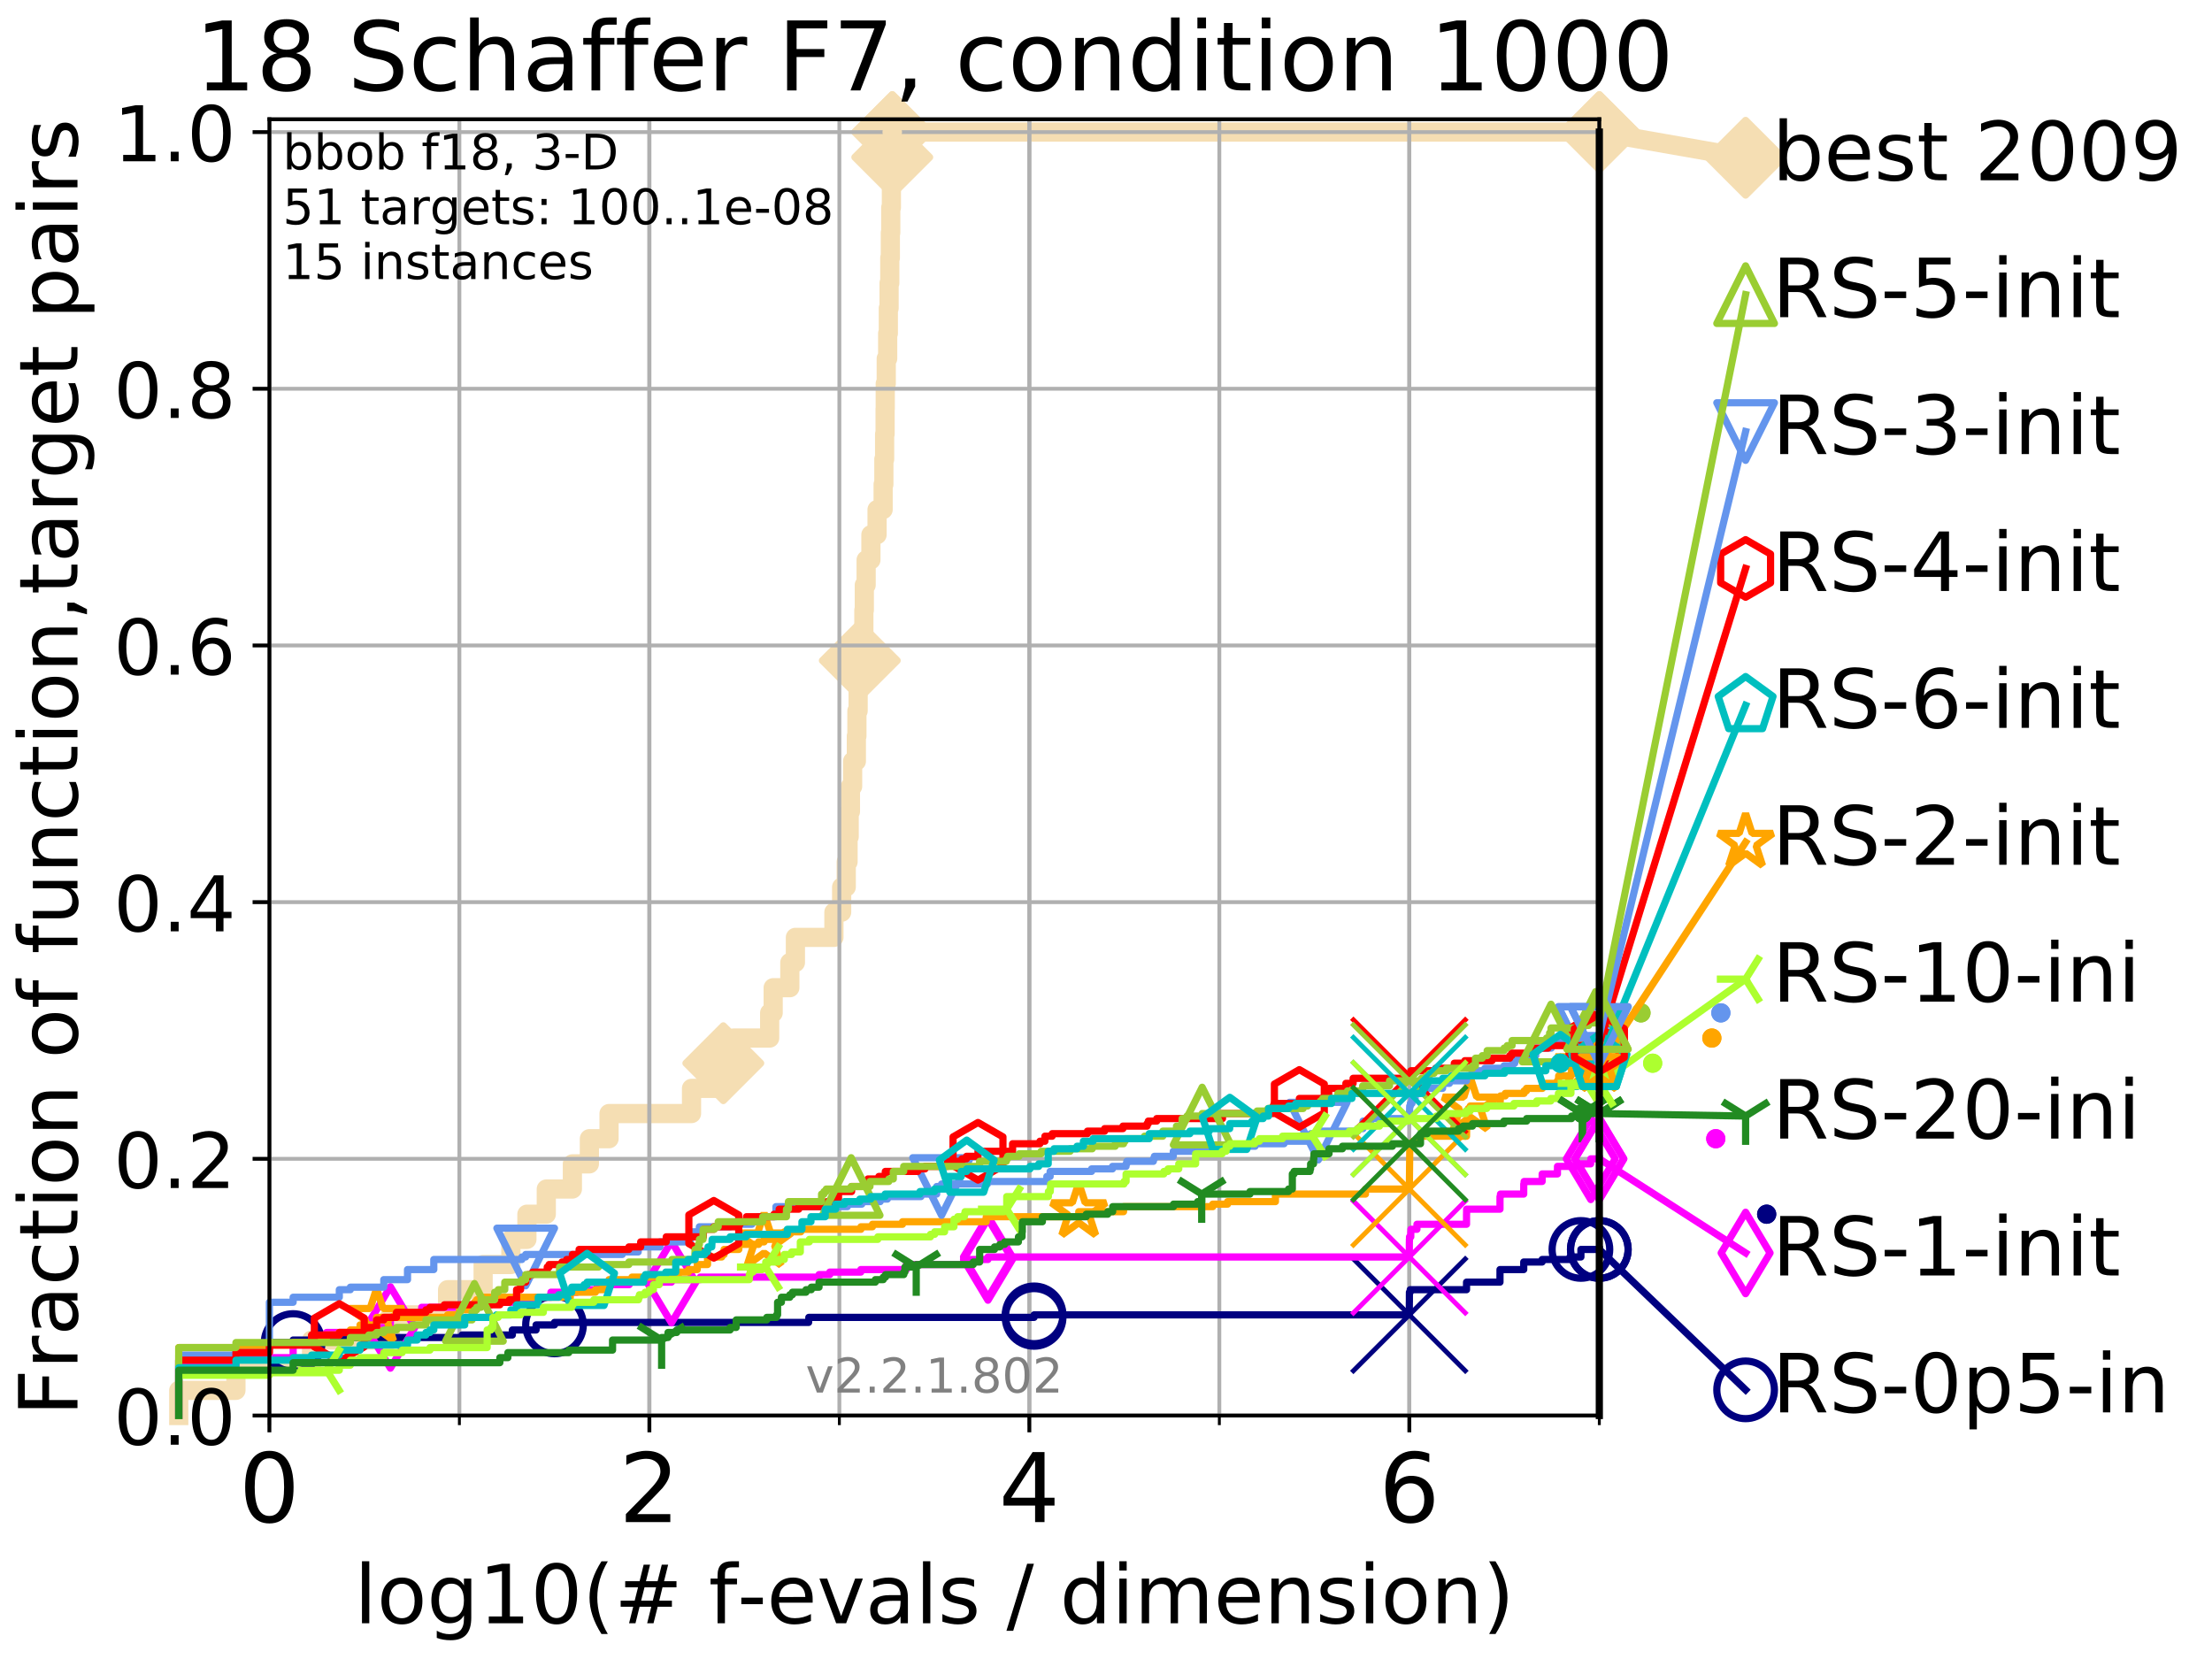 <?xml version="1.0" encoding="utf-8" standalone="no"?>
<!DOCTYPE svg PUBLIC "-//W3C//DTD SVG 1.1//EN"
  "http://www.w3.org/Graphics/SVG/1.1/DTD/svg11.dtd">
<!-- Created with matplotlib (http://matplotlib.org/) -->
<svg height="345.6pt" version="1.1" viewBox="0 0 460.8 345.6" width="460.8pt" xmlns="http://www.w3.org/2000/svg" xmlns:xlink="http://www.w3.org/1999/xlink">
 <defs>
  <style type="text/css">
*{stroke-linecap:butt;stroke-linejoin:round;}
  </style>
 </defs>
 <g id="figure_1">
  <g id="patch_1">
   <path d="M 0 345.6 
L 460.8 345.6 
L 460.8 0 
L 0 0 
z
" style="fill:#ffffff;"/>
  </g>
  <g id="axes_1">
   <g id="patch_2">
    <path d="M 56.12 294.88 
L 333.168 294.88 
L 333.168 24.84 
L 56.12 24.84 
z
" style="fill:#ffffff;"/>
   </g>
   <g id="line2d_1">
    <path d="M 37.236 294.88 
L 37.236 289.638 
L 49.151 289.638 
L 49.151 284.395 
L 64.9 284.395 
L 64.9 279.153 
L 81.324 279.153 
L 81.324 273.91 
L 93.239 273.91 
L 93.239 268.668 
L 100.643 268.668 
L 100.643 263.425 
L 106.427 263.425 
L 106.427 258.183 
L 109.764 258.183 
L 109.764 252.94 
L 113.8 252.94 
L 113.8 247.698 
L 119.238 247.698 
L 119.238 242.455 
L 122.78 242.455 
L 122.78 237.213 
L 126.874 237.213 
L 126.874 231.97 
L 144.057 231.97 
L 144.057 226.728 
L 150.679 226.728 
L 150.679 221.485 
L 152.83 221.485 
L 152.83 216.243 
L 160.335 216.243 
L 160.335 211 
L 161.066 211 
L 161.066 205.758 
L 164.537 205.758 
L 164.537 200.515 
L 165.698 200.515 
L 165.698 195.273 
L 173.718 195.273 
L 173.718 190.03 
L 175.33 190.03 
L 175.33 184.788 
L 176.289 184.788 
L 176.289 179.546 
L 176.664 179.546 
L 176.664 174.303 
L 176.9 174.303 
L 176.9 169.061 
L 177.162 169.061 
L 177.162 163.818 
L 177.617 163.818 
L 177.617 158.576 
L 178.395 158.576 
L 178.395 153.333 
L 178.511 153.333 
L 178.511 148.091 
L 178.764 148.091 
L 178.764 142.848 
L 179.111 142.848 
L 179.111 137.606 
L 179.553 137.606 
L 179.553 132.363 
L 179.958 132.363 
L 179.958 127.121 
L 180.051 127.121 
L 180.051 121.878 
L 180.433 121.878 
L 180.433 116.636 
L 181.426 116.636 
L 181.426 111.393 
L 182.71 111.393 
L 182.71 106.151 
L 183.972 106.151 
L 183.972 100.908 
L 184.123 100.908 
L 184.123 95.666 
L 184.283 95.666 
L 184.283 90.423 
L 184.382 90.423 
L 184.382 85.181 
L 184.412 85.181 
L 184.412 79.938 
L 184.621 79.938 
L 184.621 74.696 
L 184.92 74.696 
L 184.92 69.453 
L 185.056 69.453 
L 185.056 64.211 
L 185.211 64.211 
L 185.211 58.969 
L 185.358 58.969 
L 185.358 53.726 
L 185.475 53.726 
L 185.475 48.484 
L 185.559 48.484 
L 185.559 43.241 
L 185.693 43.241 
L 185.693 37.999 
L 185.791 37.999 
L 185.791 32.756 
L 185.875 32.756 
L 185.875 27.514 
L 333.168 27.514 
" style="fill:none;stroke:#f5deb3;stroke-linecap:square;stroke-width:4;"/>
   </g>
   <g id="line2d_2">
    <defs>
     <path d="M -0 7.778 
L 7.778 0 
L 0 -7.778 
L -7.778 -0 
z
" id="mcadff8192f" style="stroke:#f5deb3;stroke-linejoin:miter;stroke-width:1.5;"/>
    </defs>
    <g>
     <use style="fill:#f5deb3;stroke:#f5deb3;stroke-linejoin:miter;stroke-width:1.5;" x="150.679" xlink:href="#mcadff8192f" y="221.485"/>
     <use style="fill:#f5deb3;stroke:#f5deb3;stroke-linejoin:miter;stroke-width:1.5;" x="179.111" xlink:href="#mcadff8192f" y="137.606"/>
     <use style="fill:#f5deb3;stroke:#f5deb3;stroke-linejoin:miter;stroke-width:1.5;" x="185.875" xlink:href="#mcadff8192f" y="32.756"/>
     <use style="fill:#f5deb3;stroke:#f5deb3;stroke-linejoin:miter;stroke-width:1.5;" x="185.875" xlink:href="#mcadff8192f" y="27.514"/>
     <use style="fill:#f5deb3;stroke:#f5deb3;stroke-linejoin:miter;stroke-width:1.5;" x="185.875" xlink:href="#mcadff8192f" y="27.514"/>
     <use style="fill:#f5deb3;stroke:#f5deb3;stroke-linejoin:miter;stroke-width:1.5;" x="333.168" xlink:href="#mcadff8192f" y="27.514"/>
    </g>
   </g>
   <g id="line2d_3">
    <path style="fill:none;stroke:#f5deb3;stroke-linecap:square;stroke-width:4;"/>
    <g/>
   </g>
   <g id="line2d_4">
    <path d="M 333.168 27.514 
L 363.643 32.861 
" style="fill:none;stroke:#f5deb3;stroke-linecap:square;stroke-width:4;"/>
    <g>
     <use style="fill:#f5deb3;stroke:#f5deb3;stroke-linejoin:miter;stroke-width:1.5;" x="333.168" xlink:href="#mcadff8192f" y="27.514"/>
     <use style="fill:#f5deb3;stroke:#f5deb3;stroke-linejoin:miter;stroke-width:1.5;" x="363.643" xlink:href="#mcadff8192f" y="32.861"/>
    </g>
   </g>
   <g id="matplotlib.axis_1">
    <g id="xtick_1">
     <g id="line2d_5">
      <path clip-path="url(#p502bbbad6e)" d="M 56.12 294.88 
L 56.12 24.84 
" style="fill:none;stroke:#b0b0b0;stroke-linecap:square;stroke-width:0.8;"/>
     </g>
     <g id="line2d_6">
      <defs>
       <path d="M 0 0 
L 0 3.5 
" id="m2cba7d7137" style="stroke:#000000;stroke-width:0.8;"/>
      </defs>
      <g>
       <use style="stroke:#000000;stroke-width:0.8;" x="56.12" xlink:href="#m2cba7d7137" y="294.88"/>
      </g>
     </g>
     <g id="text_1">
      <!-- 0 -->
      <defs>
       <path d="M 31.781 66.406 
Q 24.172 66.406 20.328 58.906 
Q 16.5 51.422 16.5 36.375 
Q 16.5 21.391 20.328 13.891 
Q 24.172 6.391 31.781 6.391 
Q 39.453 6.391 43.281 13.891 
Q 47.125 21.391 47.125 36.375 
Q 47.125 51.422 43.281 58.906 
Q 39.453 66.406 31.781 66.406 
z
M 31.781 74.219 
Q 44.047 74.219 50.516 64.516 
Q 56.984 54.828 56.984 36.375 
Q 56.984 17.969 50.516 8.266 
Q 44.047 -1.422 31.781 -1.422 
Q 19.531 -1.422 13.062 8.266 
Q 6.594 17.969 6.594 36.375 
Q 6.594 54.828 13.062 64.516 
Q 19.531 74.219 31.781 74.219 
z
" id="DejaVuSans-30"/>
      </defs>
      <g transform="translate(49.758 317.077)scale(0.2 -0.2)">
       <use xlink:href="#DejaVuSans-30"/>
      </g>
     </g>
    </g>
    <g id="xtick_2">
     <g id="line2d_7">
      <path clip-path="url(#p502bbbad6e)" d="M 135.277 294.88 
L 135.277 24.84 
" style="fill:none;stroke:#b0b0b0;stroke-linecap:square;stroke-width:0.8;"/>
     </g>
     <g id="line2d_8">
      <g>
       <use style="stroke:#000000;stroke-width:0.8;" x="135.277" xlink:href="#m2cba7d7137" y="294.88"/>
      </g>
     </g>
     <g id="text_2">
      <!-- 2 -->
      <defs>
       <path d="M 19.188 8.297 
L 53.609 8.297 
L 53.609 0 
L 7.328 0 
L 7.328 8.297 
Q 12.938 14.109 22.625 23.891 
Q 32.328 33.688 34.812 36.531 
Q 39.547 41.844 41.422 45.531 
Q 43.312 49.219 43.312 52.781 
Q 43.312 58.594 39.234 62.25 
Q 35.156 65.922 28.609 65.922 
Q 23.969 65.922 18.812 64.312 
Q 13.672 62.703 7.812 59.422 
L 7.812 69.391 
Q 13.766 71.781 18.938 73 
Q 24.125 74.219 28.422 74.219 
Q 39.75 74.219 46.484 68.547 
Q 53.219 62.891 53.219 53.422 
Q 53.219 48.922 51.531 44.891 
Q 49.859 40.875 45.406 35.406 
Q 44.188 33.984 37.641 27.219 
Q 31.109 20.453 19.188 8.297 
z
" id="DejaVuSans-32"/>
      </defs>
      <g transform="translate(128.914 317.077)scale(0.2 -0.2)">
       <use xlink:href="#DejaVuSans-32"/>
      </g>
     </g>
    </g>
    <g id="xtick_3">
     <g id="line2d_9">
      <path clip-path="url(#p502bbbad6e)" d="M 214.433 294.88 
L 214.433 24.84 
" style="fill:none;stroke:#b0b0b0;stroke-linecap:square;stroke-width:0.8;"/>
     </g>
     <g id="line2d_10">
      <g>
       <use style="stroke:#000000;stroke-width:0.8;" x="214.433" xlink:href="#m2cba7d7137" y="294.88"/>
      </g>
     </g>
     <g id="text_3">
      <!-- 4 -->
      <defs>
       <path d="M 37.797 64.312 
L 12.891 25.391 
L 37.797 25.391 
z
M 35.203 72.906 
L 47.609 72.906 
L 47.609 25.391 
L 58.016 25.391 
L 58.016 17.188 
L 47.609 17.188 
L 47.609 0 
L 37.797 0 
L 37.797 17.188 
L 4.891 17.188 
L 4.891 26.703 
z
" id="DejaVuSans-34"/>
      </defs>
      <g transform="translate(208.071 317.077)scale(0.2 -0.2)">
       <use xlink:href="#DejaVuSans-34"/>
      </g>
     </g>
    </g>
    <g id="xtick_4">
     <g id="line2d_11">
      <path clip-path="url(#p502bbbad6e)" d="M 293.59 294.88 
L 293.59 24.84 
" style="fill:none;stroke:#b0b0b0;stroke-linecap:square;stroke-width:0.8;"/>
     </g>
     <g id="line2d_12">
      <g>
       <use style="stroke:#000000;stroke-width:0.8;" x="293.59" xlink:href="#m2cba7d7137" y="294.88"/>
      </g>
     </g>
     <g id="text_4">
      <!-- 6 -->
      <defs>
       <path d="M 33.016 40.375 
Q 26.375 40.375 22.484 35.828 
Q 18.609 31.297 18.609 23.391 
Q 18.609 15.531 22.484 10.953 
Q 26.375 6.391 33.016 6.391 
Q 39.656 6.391 43.531 10.953 
Q 47.406 15.531 47.406 23.391 
Q 47.406 31.297 43.531 35.828 
Q 39.656 40.375 33.016 40.375 
z
M 52.594 71.297 
L 52.594 62.312 
Q 48.875 64.062 45.094 64.984 
Q 41.312 65.922 37.594 65.922 
Q 27.828 65.922 22.672 59.328 
Q 17.531 52.734 16.797 39.406 
Q 19.672 43.656 24.016 45.922 
Q 28.375 48.188 33.594 48.188 
Q 44.578 48.188 50.953 41.516 
Q 57.328 34.859 57.328 23.391 
Q 57.328 12.156 50.688 5.359 
Q 44.047 -1.422 33.016 -1.422 
Q 20.359 -1.422 13.672 8.266 
Q 6.984 17.969 6.984 36.375 
Q 6.984 53.656 15.188 63.938 
Q 23.391 74.219 37.203 74.219 
Q 40.922 74.219 44.703 73.484 
Q 48.484 72.75 52.594 71.297 
z
" id="DejaVuSans-36"/>
      </defs>
      <g transform="translate(287.227 317.077)scale(0.2 -0.2)">
       <use xlink:href="#DejaVuSans-36"/>
      </g>
     </g>
    </g>
    <g id="xtick_5">
     <g id="line2d_13">
      <path clip-path="url(#p502bbbad6e)" d="M 56.12 294.88 
L 56.12 24.84 
" style="fill:none;stroke:#b0b0b0;stroke-linecap:square;stroke-width:0.8;"/>
     </g>
     <g id="line2d_14">
      <defs>
       <path d="M 0 0 
L 0 2 
" id="m70eb288c0c" style="stroke:#000000;stroke-width:0.6;"/>
      </defs>
      <g>
       <use style="stroke:#000000;stroke-width:0.6;" x="56.12" xlink:href="#m70eb288c0c" y="294.88"/>
      </g>
     </g>
    </g>
    <g id="xtick_6">
     <g id="line2d_15">
      <path clip-path="url(#p502bbbad6e)" d="M 95.698 294.88 
L 95.698 24.84 
" style="fill:none;stroke:#b0b0b0;stroke-linecap:square;stroke-width:0.8;"/>
     </g>
     <g id="line2d_16">
      <g>
       <use style="stroke:#000000;stroke-width:0.6;" x="95.698" xlink:href="#m70eb288c0c" y="294.88"/>
      </g>
     </g>
    </g>
    <g id="xtick_7">
     <g id="line2d_17">
      <path clip-path="url(#p502bbbad6e)" d="M 135.277 294.88 
L 135.277 24.84 
" style="fill:none;stroke:#b0b0b0;stroke-linecap:square;stroke-width:0.8;"/>
     </g>
     <g id="line2d_18">
      <g>
       <use style="stroke:#000000;stroke-width:0.6;" x="135.277" xlink:href="#m70eb288c0c" y="294.88"/>
      </g>
     </g>
    </g>
    <g id="xtick_8">
     <g id="line2d_19">
      <path clip-path="url(#p502bbbad6e)" d="M 174.855 294.88 
L 174.855 24.84 
" style="fill:none;stroke:#b0b0b0;stroke-linecap:square;stroke-width:0.8;"/>
     </g>
     <g id="line2d_20">
      <g>
       <use style="stroke:#000000;stroke-width:0.6;" x="174.855" xlink:href="#m70eb288c0c" y="294.88"/>
      </g>
     </g>
    </g>
    <g id="xtick_9">
     <g id="line2d_21">
      <path clip-path="url(#p502bbbad6e)" d="M 214.433 294.88 
L 214.433 24.84 
" style="fill:none;stroke:#b0b0b0;stroke-linecap:square;stroke-width:0.8;"/>
     </g>
     <g id="line2d_22">
      <g>
       <use style="stroke:#000000;stroke-width:0.6;" x="214.433" xlink:href="#m70eb288c0c" y="294.88"/>
      </g>
     </g>
    </g>
    <g id="xtick_10">
     <g id="line2d_23">
      <path clip-path="url(#p502bbbad6e)" d="M 254.011 294.88 
L 254.011 24.84 
" style="fill:none;stroke:#b0b0b0;stroke-linecap:square;stroke-width:0.8;"/>
     </g>
     <g id="line2d_24">
      <g>
       <use style="stroke:#000000;stroke-width:0.6;" x="254.011" xlink:href="#m70eb288c0c" y="294.88"/>
      </g>
     </g>
    </g>
    <g id="xtick_11">
     <g id="line2d_25">
      <path clip-path="url(#p502bbbad6e)" d="M 293.59 294.88 
L 293.59 24.84 
" style="fill:none;stroke:#b0b0b0;stroke-linecap:square;stroke-width:0.8;"/>
     </g>
     <g id="line2d_26">
      <g>
       <use style="stroke:#000000;stroke-width:0.6;" x="293.59" xlink:href="#m70eb288c0c" y="294.88"/>
      </g>
     </g>
    </g>
    <g id="xtick_12">
     <g id="line2d_27">
      <path clip-path="url(#p502bbbad6e)" d="M 333.168 294.88 
L 333.168 24.84 
" style="fill:none;stroke:#b0b0b0;stroke-linecap:square;stroke-width:0.8;"/>
     </g>
     <g id="line2d_28">
      <g>
       <use style="stroke:#000000;stroke-width:0.6;" x="333.168" xlink:href="#m70eb288c0c" y="294.88"/>
      </g>
     </g>
    </g>
    <g id="text_5">
     <!-- log10(# f-evals / dimension) -->
     <defs>
      <path d="M 9.422 75.984 
L 18.406 75.984 
L 18.406 0 
L 9.422 0 
z
" id="DejaVuSans-6c"/>
      <path d="M 30.609 48.391 
Q 23.391 48.391 19.188 42.75 
Q 14.984 37.109 14.984 27.297 
Q 14.984 17.484 19.156 11.844 
Q 23.344 6.203 30.609 6.203 
Q 37.797 6.203 41.984 11.859 
Q 46.188 17.531 46.188 27.297 
Q 46.188 37.016 41.984 42.703 
Q 37.797 48.391 30.609 48.391 
z
M 30.609 56 
Q 42.328 56 49.016 48.375 
Q 55.719 40.766 55.719 27.297 
Q 55.719 13.875 49.016 6.219 
Q 42.328 -1.422 30.609 -1.422 
Q 18.844 -1.422 12.172 6.219 
Q 5.516 13.875 5.516 27.297 
Q 5.516 40.766 12.172 48.375 
Q 18.844 56 30.609 56 
z
" id="DejaVuSans-6f"/>
      <path d="M 45.406 27.984 
Q 45.406 37.75 41.375 43.109 
Q 37.359 48.484 30.078 48.484 
Q 22.859 48.484 18.828 43.109 
Q 14.797 37.75 14.797 27.984 
Q 14.797 18.266 18.828 12.891 
Q 22.859 7.516 30.078 7.516 
Q 37.359 7.516 41.375 12.891 
Q 45.406 18.266 45.406 27.984 
z
M 54.391 6.781 
Q 54.391 -7.172 48.188 -13.984 
Q 42 -20.797 29.203 -20.797 
Q 24.469 -20.797 20.266 -20.094 
Q 16.062 -19.391 12.109 -17.922 
L 12.109 -9.188 
Q 16.062 -11.328 19.922 -12.344 
Q 23.781 -13.375 27.781 -13.375 
Q 36.625 -13.375 41.016 -8.766 
Q 45.406 -4.156 45.406 5.172 
L 45.406 9.625 
Q 42.625 4.781 38.281 2.391 
Q 33.938 0 27.875 0 
Q 17.828 0 11.672 7.656 
Q 5.516 15.328 5.516 27.984 
Q 5.516 40.672 11.672 48.328 
Q 17.828 56 27.875 56 
Q 33.938 56 38.281 53.609 
Q 42.625 51.219 45.406 46.391 
L 45.406 54.688 
L 54.391 54.688 
z
" id="DejaVuSans-67"/>
      <path d="M 12.406 8.297 
L 28.516 8.297 
L 28.516 63.922 
L 10.984 60.406 
L 10.984 69.391 
L 28.422 72.906 
L 38.281 72.906 
L 38.281 8.297 
L 54.391 8.297 
L 54.391 0 
L 12.406 0 
z
" id="DejaVuSans-31"/>
      <path d="M 31 75.875 
Q 24.469 64.656 21.281 53.656 
Q 18.109 42.672 18.109 31.391 
Q 18.109 20.125 21.312 9.062 
Q 24.516 -2 31 -13.188 
L 23.188 -13.188 
Q 15.875 -1.703 12.234 9.375 
Q 8.594 20.453 8.594 31.391 
Q 8.594 42.281 12.203 53.312 
Q 15.828 64.359 23.188 75.875 
z
" id="DejaVuSans-28"/>
      <path d="M 51.125 44 
L 36.922 44 
L 32.812 27.688 
L 47.125 27.688 
z
M 43.797 71.781 
L 38.719 51.516 
L 52.984 51.516 
L 58.109 71.781 
L 65.922 71.781 
L 60.891 51.516 
L 76.125 51.516 
L 76.125 44 
L 58.984 44 
L 54.984 27.688 
L 70.516 27.688 
L 70.516 20.219 
L 53.078 20.219 
L 48 0 
L 40.188 0 
L 45.219 20.219 
L 30.906 20.219 
L 25.875 0 
L 18.016 0 
L 23.094 20.219 
L 7.719 20.219 
L 7.719 27.688 
L 24.906 27.688 
L 29 44 
L 13.281 44 
L 13.281 51.516 
L 30.906 51.516 
L 35.891 71.781 
z
" id="DejaVuSans-23"/>
      <path id="DejaVuSans-20"/>
      <path d="M 37.109 75.984 
L 37.109 68.5 
L 28.516 68.5 
Q 23.688 68.5 21.797 66.547 
Q 19.922 64.594 19.922 59.516 
L 19.922 54.688 
L 34.719 54.688 
L 34.719 47.703 
L 19.922 47.703 
L 19.922 0 
L 10.891 0 
L 10.891 47.703 
L 2.297 47.703 
L 2.297 54.688 
L 10.891 54.688 
L 10.891 58.5 
Q 10.891 67.625 15.141 71.797 
Q 19.391 75.984 28.609 75.984 
z
" id="DejaVuSans-66"/>
      <path d="M 4.891 31.391 
L 31.203 31.391 
L 31.203 23.391 
L 4.891 23.391 
z
" id="DejaVuSans-2d"/>
      <path d="M 56.203 29.594 
L 56.203 25.203 
L 14.891 25.203 
Q 15.484 15.922 20.484 11.062 
Q 25.484 6.203 34.422 6.203 
Q 39.594 6.203 44.453 7.469 
Q 49.312 8.734 54.109 11.281 
L 54.109 2.781 
Q 49.266 0.734 44.188 -0.344 
Q 39.109 -1.422 33.891 -1.422 
Q 20.797 -1.422 13.156 6.188 
Q 5.516 13.812 5.516 26.812 
Q 5.516 40.234 12.766 48.109 
Q 20.016 56 32.328 56 
Q 43.359 56 49.781 48.891 
Q 56.203 41.797 56.203 29.594 
z
M 47.219 32.234 
Q 47.125 39.594 43.094 43.984 
Q 39.062 48.391 32.422 48.391 
Q 24.906 48.391 20.391 44.141 
Q 15.875 39.891 15.188 32.172 
z
" id="DejaVuSans-65"/>
      <path d="M 2.984 54.688 
L 12.5 54.688 
L 29.594 8.797 
L 46.688 54.688 
L 56.203 54.688 
L 35.688 0 
L 23.484 0 
z
" id="DejaVuSans-76"/>
      <path d="M 34.281 27.484 
Q 23.391 27.484 19.188 25 
Q 14.984 22.516 14.984 16.5 
Q 14.984 11.719 18.141 8.906 
Q 21.297 6.109 26.703 6.109 
Q 34.188 6.109 38.703 11.406 
Q 43.219 16.703 43.219 25.484 
L 43.219 27.484 
z
M 52.203 31.203 
L 52.203 0 
L 43.219 0 
L 43.219 8.297 
Q 40.141 3.328 35.547 0.953 
Q 30.953 -1.422 24.312 -1.422 
Q 15.922 -1.422 10.953 3.297 
Q 6 8.016 6 15.922 
Q 6 25.141 12.172 29.828 
Q 18.359 34.516 30.609 34.516 
L 43.219 34.516 
L 43.219 35.406 
Q 43.219 41.609 39.141 45 
Q 35.062 48.391 27.688 48.391 
Q 23 48.391 18.547 47.266 
Q 14.109 46.141 10.016 43.891 
L 10.016 52.203 
Q 14.938 54.109 19.578 55.047 
Q 24.219 56 28.609 56 
Q 40.484 56 46.344 49.844 
Q 52.203 43.703 52.203 31.203 
z
" id="DejaVuSans-61"/>
      <path d="M 44.281 53.078 
L 44.281 44.578 
Q 40.484 46.531 36.375 47.5 
Q 32.281 48.484 27.875 48.484 
Q 21.188 48.484 17.844 46.438 
Q 14.5 44.391 14.5 40.281 
Q 14.5 37.156 16.891 35.375 
Q 19.281 33.594 26.516 31.984 
L 29.594 31.297 
Q 39.156 29.25 43.188 25.516 
Q 47.219 21.781 47.219 15.094 
Q 47.219 7.469 41.188 3.016 
Q 35.156 -1.422 24.609 -1.422 
Q 20.219 -1.422 15.453 -0.562 
Q 10.688 0.297 5.422 2 
L 5.422 11.281 
Q 10.406 8.688 15.234 7.391 
Q 20.062 6.109 24.812 6.109 
Q 31.156 6.109 34.562 8.281 
Q 37.984 10.453 37.984 14.406 
Q 37.984 18.062 35.516 20.016 
Q 33.062 21.969 24.703 23.781 
L 21.578 24.516 
Q 13.234 26.266 9.516 29.906 
Q 5.812 33.547 5.812 39.891 
Q 5.812 47.609 11.281 51.797 
Q 16.75 56 26.812 56 
Q 31.781 56 36.172 55.266 
Q 40.578 54.547 44.281 53.078 
z
" id="DejaVuSans-73"/>
      <path d="M 25.391 72.906 
L 33.688 72.906 
L 8.297 -9.281 
L 0 -9.281 
z
" id="DejaVuSans-2f"/>
      <path d="M 45.406 46.391 
L 45.406 75.984 
L 54.391 75.984 
L 54.391 0 
L 45.406 0 
L 45.406 8.203 
Q 42.578 3.328 38.25 0.953 
Q 33.938 -1.422 27.875 -1.422 
Q 17.969 -1.422 11.734 6.484 
Q 5.516 14.406 5.516 27.297 
Q 5.516 40.188 11.734 48.094 
Q 17.969 56 27.875 56 
Q 33.938 56 38.25 53.625 
Q 42.578 51.266 45.406 46.391 
z
M 14.797 27.297 
Q 14.797 17.391 18.875 11.75 
Q 22.953 6.109 30.078 6.109 
Q 37.203 6.109 41.297 11.75 
Q 45.406 17.391 45.406 27.297 
Q 45.406 37.203 41.297 42.844 
Q 37.203 48.484 30.078 48.484 
Q 22.953 48.484 18.875 42.844 
Q 14.797 37.203 14.797 27.297 
z
" id="DejaVuSans-64"/>
      <path d="M 9.422 54.688 
L 18.406 54.688 
L 18.406 0 
L 9.422 0 
z
M 9.422 75.984 
L 18.406 75.984 
L 18.406 64.594 
L 9.422 64.594 
z
" id="DejaVuSans-69"/>
      <path d="M 52 44.188 
Q 55.375 50.25 60.062 53.125 
Q 64.75 56 71.094 56 
Q 79.641 56 84.281 50.016 
Q 88.922 44.047 88.922 33.016 
L 88.922 0 
L 79.891 0 
L 79.891 32.719 
Q 79.891 40.578 77.094 44.375 
Q 74.312 48.188 68.609 48.188 
Q 61.625 48.188 57.562 43.547 
Q 53.516 38.922 53.516 30.906 
L 53.516 0 
L 44.484 0 
L 44.484 32.719 
Q 44.484 40.625 41.703 44.406 
Q 38.922 48.188 33.109 48.188 
Q 26.219 48.188 22.156 43.531 
Q 18.109 38.875 18.109 30.906 
L 18.109 0 
L 9.078 0 
L 9.078 54.688 
L 18.109 54.688 
L 18.109 46.188 
Q 21.188 51.219 25.484 53.609 
Q 29.781 56 35.688 56 
Q 41.656 56 45.828 52.969 
Q 50 49.953 52 44.188 
z
" id="DejaVuSans-6d"/>
      <path d="M 54.891 33.016 
L 54.891 0 
L 45.906 0 
L 45.906 32.719 
Q 45.906 40.484 42.875 44.328 
Q 39.844 48.188 33.797 48.188 
Q 26.516 48.188 22.312 43.547 
Q 18.109 38.922 18.109 30.906 
L 18.109 0 
L 9.078 0 
L 9.078 54.688 
L 18.109 54.688 
L 18.109 46.188 
Q 21.344 51.125 25.703 53.562 
Q 30.078 56 35.797 56 
Q 45.219 56 50.047 50.172 
Q 54.891 44.344 54.891 33.016 
z
" id="DejaVuSans-6e"/>
      <path d="M 8.016 75.875 
L 15.828 75.875 
Q 23.141 64.359 26.781 53.312 
Q 30.422 42.281 30.422 31.391 
Q 30.422 20.453 26.781 9.375 
Q 23.141 -1.703 15.828 -13.188 
L 8.016 -13.188 
Q 14.5 -2 17.703 9.062 
Q 20.906 20.125 20.906 31.391 
Q 20.906 42.672 17.703 53.656 
Q 14.5 64.656 8.016 75.875 
z
" id="DejaVuSans-29"/>
     </defs>
     <g transform="translate(73.803 338.154)scale(0.17 -0.17)">
      <use xlink:href="#DejaVuSans-6c"/>
      <use x="27.783" xlink:href="#DejaVuSans-6f"/>
      <use x="88.965" xlink:href="#DejaVuSans-67"/>
      <use x="152.441" xlink:href="#DejaVuSans-31"/>
      <use x="216.064" xlink:href="#DejaVuSans-30"/>
      <use x="279.688" xlink:href="#DejaVuSans-28"/>
      <use x="318.701" xlink:href="#DejaVuSans-23"/>
      <use x="402.49" xlink:href="#DejaVuSans-20"/>
      <use x="434.277" xlink:href="#DejaVuSans-66"/>
      <use x="469.404" xlink:href="#DejaVuSans-2d"/>
      <use x="505.488" xlink:href="#DejaVuSans-65"/>
      <use x="567.012" xlink:href="#DejaVuSans-76"/>
      <use x="626.191" xlink:href="#DejaVuSans-61"/>
      <use x="687.471" xlink:href="#DejaVuSans-6c"/>
      <use x="715.254" xlink:href="#DejaVuSans-73"/>
      <use x="767.354" xlink:href="#DejaVuSans-20"/>
      <use x="799.141" xlink:href="#DejaVuSans-2f"/>
      <use x="832.832" xlink:href="#DejaVuSans-20"/>
      <use x="864.619" xlink:href="#DejaVuSans-64"/>
      <use x="928.096" xlink:href="#DejaVuSans-69"/>
      <use x="955.879" xlink:href="#DejaVuSans-6d"/>
      <use x="1053.291" xlink:href="#DejaVuSans-65"/>
      <use x="1114.814" xlink:href="#DejaVuSans-6e"/>
      <use x="1178.193" xlink:href="#DejaVuSans-73"/>
      <use x="1230.293" xlink:href="#DejaVuSans-69"/>
      <use x="1258.076" xlink:href="#DejaVuSans-6f"/>
      <use x="1319.258" xlink:href="#DejaVuSans-6e"/>
      <use x="1382.637" xlink:href="#DejaVuSans-29"/>
     </g>
    </g>
   </g>
   <g id="matplotlib.axis_2">
    <g id="ytick_1">
     <g id="line2d_29">
      <path clip-path="url(#p502bbbad6e)" d="M 56.12 294.88 
L 333.168 294.88 
" style="fill:none;stroke:#b0b0b0;stroke-linecap:square;stroke-width:0.8;"/>
     </g>
     <g id="line2d_30">
      <defs>
       <path d="M 0 0 
L -3.5 0 
" id="mece186ba91" style="stroke:#000000;stroke-width:0.8;"/>
      </defs>
      <g>
       <use style="stroke:#000000;stroke-width:0.8;" x="56.12" xlink:href="#mece186ba91" y="294.88"/>
      </g>
     </g>
     <g id="text_6">
      <!-- 0.0 -->
      <defs>
       <path d="M 10.688 12.406 
L 21 12.406 
L 21 0 
L 10.688 0 
z
" id="DejaVuSans-2e"/>
      </defs>
      <g transform="translate(23.675 300.959)scale(0.16 -0.16)">
       <use xlink:href="#DejaVuSans-30"/>
       <use x="63.623" xlink:href="#DejaVuSans-2e"/>
       <use x="95.41" xlink:href="#DejaVuSans-30"/>
      </g>
     </g>
    </g>
    <g id="ytick_2">
     <g id="line2d_31">
      <path clip-path="url(#p502bbbad6e)" d="M 56.12 241.407 
L 333.168 241.407 
" style="fill:none;stroke:#b0b0b0;stroke-linecap:square;stroke-width:0.8;"/>
     </g>
     <g id="line2d_32">
      <g>
       <use style="stroke:#000000;stroke-width:0.8;" x="56.12" xlink:href="#mece186ba91" y="241.407"/>
      </g>
     </g>
     <g id="text_7">
      <!-- 0.2 -->
      <g transform="translate(23.675 247.485)scale(0.16 -0.16)">
       <use xlink:href="#DejaVuSans-30"/>
       <use x="63.623" xlink:href="#DejaVuSans-2e"/>
       <use x="95.41" xlink:href="#DejaVuSans-32"/>
      </g>
     </g>
    </g>
    <g id="ytick_3">
     <g id="line2d_33">
      <path clip-path="url(#p502bbbad6e)" d="M 56.12 187.933 
L 333.168 187.933 
" style="fill:none;stroke:#b0b0b0;stroke-linecap:square;stroke-width:0.8;"/>
     </g>
     <g id="line2d_34">
      <g>
       <use style="stroke:#000000;stroke-width:0.8;" x="56.12" xlink:href="#mece186ba91" y="187.933"/>
      </g>
     </g>
     <g id="text_8">
      <!-- 0.4 -->
      <g transform="translate(23.675 194.012)scale(0.16 -0.16)">
       <use xlink:href="#DejaVuSans-30"/>
       <use x="63.623" xlink:href="#DejaVuSans-2e"/>
       <use x="95.41" xlink:href="#DejaVuSans-34"/>
      </g>
     </g>
    </g>
    <g id="ytick_4">
     <g id="line2d_35">
      <path clip-path="url(#p502bbbad6e)" d="M 56.12 134.46 
L 333.168 134.46 
" style="fill:none;stroke:#b0b0b0;stroke-linecap:square;stroke-width:0.8;"/>
     </g>
     <g id="line2d_36">
      <g>
       <use style="stroke:#000000;stroke-width:0.8;" x="56.12" xlink:href="#mece186ba91" y="134.46"/>
      </g>
     </g>
     <g id="text_9">
      <!-- 0.6 -->
      <g transform="translate(23.675 140.539)scale(0.16 -0.16)">
       <use xlink:href="#DejaVuSans-30"/>
       <use x="63.623" xlink:href="#DejaVuSans-2e"/>
       <use x="95.41" xlink:href="#DejaVuSans-36"/>
      </g>
     </g>
    </g>
    <g id="ytick_5">
     <g id="line2d_37">
      <path clip-path="url(#p502bbbad6e)" d="M 56.12 80.987 
L 333.168 80.987 
" style="fill:none;stroke:#b0b0b0;stroke-linecap:square;stroke-width:0.8;"/>
     </g>
     <g id="line2d_38">
      <g>
       <use style="stroke:#000000;stroke-width:0.8;" x="56.12" xlink:href="#mece186ba91" y="80.987"/>
      </g>
     </g>
     <g id="text_10">
      <!-- 0.8 -->
      <defs>
       <path d="M 31.781 34.625 
Q 24.75 34.625 20.719 30.859 
Q 16.703 27.094 16.703 20.516 
Q 16.703 13.922 20.719 10.156 
Q 24.75 6.391 31.781 6.391 
Q 38.812 6.391 42.859 10.172 
Q 46.922 13.969 46.922 20.516 
Q 46.922 27.094 42.891 30.859 
Q 38.875 34.625 31.781 34.625 
z
M 21.922 38.812 
Q 15.578 40.375 12.031 44.719 
Q 8.5 49.078 8.5 55.328 
Q 8.5 64.062 14.719 69.141 
Q 20.953 74.219 31.781 74.219 
Q 42.672 74.219 48.875 69.141 
Q 55.078 64.062 55.078 55.328 
Q 55.078 49.078 51.531 44.719 
Q 48 40.375 41.703 38.812 
Q 48.828 37.156 52.797 32.312 
Q 56.781 27.484 56.781 20.516 
Q 56.781 9.906 50.312 4.234 
Q 43.844 -1.422 31.781 -1.422 
Q 19.734 -1.422 13.25 4.234 
Q 6.781 9.906 6.781 20.516 
Q 6.781 27.484 10.781 32.312 
Q 14.797 37.156 21.922 38.812 
z
M 18.312 54.391 
Q 18.312 48.734 21.844 45.562 
Q 25.391 42.391 31.781 42.391 
Q 38.141 42.391 41.719 45.562 
Q 45.312 48.734 45.312 54.391 
Q 45.312 60.062 41.719 63.234 
Q 38.141 66.406 31.781 66.406 
Q 25.391 66.406 21.844 63.234 
Q 18.312 60.062 18.312 54.391 
z
" id="DejaVuSans-38"/>
      </defs>
      <g transform="translate(23.675 87.066)scale(0.16 -0.16)">
       <use xlink:href="#DejaVuSans-30"/>
       <use x="63.623" xlink:href="#DejaVuSans-2e"/>
       <use x="95.41" xlink:href="#DejaVuSans-38"/>
      </g>
     </g>
    </g>
    <g id="ytick_6">
     <g id="line2d_39">
      <path clip-path="url(#p502bbbad6e)" d="M 56.12 27.514 
L 333.168 27.514 
" style="fill:none;stroke:#b0b0b0;stroke-linecap:square;stroke-width:0.8;"/>
     </g>
     <g id="line2d_40">
      <g>
       <use style="stroke:#000000;stroke-width:0.8;" x="56.12" xlink:href="#mece186ba91" y="27.514"/>
      </g>
     </g>
     <g id="text_11">
      <!-- 1.0 -->
      <g transform="translate(23.675 33.592)scale(0.16 -0.16)">
       <use xlink:href="#DejaVuSans-31"/>
       <use x="63.623" xlink:href="#DejaVuSans-2e"/>
       <use x="95.41" xlink:href="#DejaVuSans-30"/>
      </g>
     </g>
    </g>
    <g id="text_12">
     <!-- Fraction of function,target pairs -->
     <defs>
      <path d="M 9.812 72.906 
L 51.703 72.906 
L 51.703 64.594 
L 19.672 64.594 
L 19.672 43.109 
L 48.578 43.109 
L 48.578 34.812 
L 19.672 34.812 
L 19.672 0 
L 9.812 0 
z
" id="DejaVuSans-46"/>
      <path d="M 41.109 46.297 
Q 39.594 47.172 37.812 47.578 
Q 36.031 48 33.891 48 
Q 26.266 48 22.188 43.047 
Q 18.109 38.094 18.109 28.812 
L 18.109 0 
L 9.078 0 
L 9.078 54.688 
L 18.109 54.688 
L 18.109 46.188 
Q 20.953 51.172 25.484 53.578 
Q 30.031 56 36.531 56 
Q 37.453 56 38.578 55.875 
Q 39.703 55.766 41.062 55.516 
z
" id="DejaVuSans-72"/>
      <path d="M 48.781 52.594 
L 48.781 44.188 
Q 44.969 46.297 41.141 47.344 
Q 37.312 48.391 33.406 48.391 
Q 24.656 48.391 19.812 42.844 
Q 14.984 37.312 14.984 27.297 
Q 14.984 17.281 19.812 11.734 
Q 24.656 6.203 33.406 6.203 
Q 37.312 6.203 41.141 7.25 
Q 44.969 8.297 48.781 10.406 
L 48.781 2.094 
Q 45.016 0.344 40.984 -0.531 
Q 36.969 -1.422 32.422 -1.422 
Q 20.062 -1.422 12.781 6.344 
Q 5.516 14.109 5.516 27.297 
Q 5.516 40.672 12.859 48.328 
Q 20.219 56 33.016 56 
Q 37.156 56 41.109 55.141 
Q 45.062 54.297 48.781 52.594 
z
" id="DejaVuSans-63"/>
      <path d="M 18.312 70.219 
L 18.312 54.688 
L 36.812 54.688 
L 36.812 47.703 
L 18.312 47.703 
L 18.312 18.016 
Q 18.312 11.328 20.141 9.422 
Q 21.969 7.516 27.594 7.516 
L 36.812 7.516 
L 36.812 0 
L 27.594 0 
Q 17.188 0 13.234 3.875 
Q 9.281 7.766 9.281 18.016 
L 9.281 47.703 
L 2.688 47.703 
L 2.688 54.688 
L 9.281 54.688 
L 9.281 70.219 
z
" id="DejaVuSans-74"/>
      <path d="M 8.5 21.578 
L 8.5 54.688 
L 17.484 54.688 
L 17.484 21.922 
Q 17.484 14.156 20.5 10.266 
Q 23.531 6.391 29.594 6.391 
Q 36.859 6.391 41.078 11.031 
Q 45.312 15.672 45.312 23.688 
L 45.312 54.688 
L 54.297 54.688 
L 54.297 0 
L 45.312 0 
L 45.312 8.406 
Q 42.047 3.422 37.719 1 
Q 33.406 -1.422 27.688 -1.422 
Q 18.266 -1.422 13.375 4.438 
Q 8.5 10.297 8.5 21.578 
z
M 31.109 56 
z
" id="DejaVuSans-75"/>
      <path d="M 11.719 12.406 
L 22.016 12.406 
L 22.016 4 
L 14.016 -11.625 
L 7.719 -11.625 
L 11.719 4 
z
" id="DejaVuSans-2c"/>
      <path d="M 18.109 8.203 
L 18.109 -20.797 
L 9.078 -20.797 
L 9.078 54.688 
L 18.109 54.688 
L 18.109 46.391 
Q 20.953 51.266 25.266 53.625 
Q 29.594 56 35.594 56 
Q 45.562 56 51.781 48.094 
Q 58.016 40.188 58.016 27.297 
Q 58.016 14.406 51.781 6.484 
Q 45.562 -1.422 35.594 -1.422 
Q 29.594 -1.422 25.266 0.953 
Q 20.953 3.328 18.109 8.203 
z
M 48.688 27.297 
Q 48.688 37.203 44.609 42.844 
Q 40.531 48.484 33.406 48.484 
Q 26.266 48.484 22.188 42.844 
Q 18.109 37.203 18.109 27.297 
Q 18.109 17.391 22.188 11.75 
Q 26.266 6.109 33.406 6.109 
Q 40.531 6.109 44.609 11.75 
Q 48.688 17.391 48.688 27.297 
z
" id="DejaVuSans-70"/>
     </defs>
     <g transform="translate(16.14 294.999)rotate(-90)scale(0.17 -0.17)">
      <use xlink:href="#DejaVuSans-46"/>
      <use x="57.41" xlink:href="#DejaVuSans-72"/>
      <use x="98.523" xlink:href="#DejaVuSans-61"/>
      <use x="159.803" xlink:href="#DejaVuSans-63"/>
      <use x="214.783" xlink:href="#DejaVuSans-74"/>
      <use x="253.992" xlink:href="#DejaVuSans-69"/>
      <use x="281.775" xlink:href="#DejaVuSans-6f"/>
      <use x="342.957" xlink:href="#DejaVuSans-6e"/>
      <use x="406.336" xlink:href="#DejaVuSans-20"/>
      <use x="438.123" xlink:href="#DejaVuSans-6f"/>
      <use x="499.305" xlink:href="#DejaVuSans-66"/>
      <use x="534.51" xlink:href="#DejaVuSans-20"/>
      <use x="566.297" xlink:href="#DejaVuSans-66"/>
      <use x="601.502" xlink:href="#DejaVuSans-75"/>
      <use x="664.881" xlink:href="#DejaVuSans-6e"/>
      <use x="728.26" xlink:href="#DejaVuSans-63"/>
      <use x="783.24" xlink:href="#DejaVuSans-74"/>
      <use x="822.449" xlink:href="#DejaVuSans-69"/>
      <use x="850.232" xlink:href="#DejaVuSans-6f"/>
      <use x="911.414" xlink:href="#DejaVuSans-6e"/>
      <use x="974.793" xlink:href="#DejaVuSans-2c"/>
      <use x="1006.58" xlink:href="#DejaVuSans-74"/>
      <use x="1045.789" xlink:href="#DejaVuSans-61"/>
      <use x="1107.068" xlink:href="#DejaVuSans-72"/>
      <use x="1148.166" xlink:href="#DejaVuSans-67"/>
      <use x="1211.643" xlink:href="#DejaVuSans-65"/>
      <use x="1273.166" xlink:href="#DejaVuSans-74"/>
      <use x="1312.375" xlink:href="#DejaVuSans-20"/>
      <use x="1344.162" xlink:href="#DejaVuSans-70"/>
      <use x="1407.639" xlink:href="#DejaVuSans-61"/>
      <use x="1468.918" xlink:href="#DejaVuSans-69"/>
      <use x="1496.701" xlink:href="#DejaVuSans-72"/>
      <use x="1537.814" xlink:href="#DejaVuSans-73"/>
     </g>
    </g>
   </g>
   <g id="line2d_41">
    <defs>
     <path d="M 0 1.5 
C 0.398 1.5 0.779 1.342 1.061 1.061 
C 1.342 0.779 1.5 0.398 1.5 0 
C 1.5 -0.398 1.342 -0.779 1.061 -1.061 
C 0.779 -1.342 0.398 -1.5 0 -1.5 
C -0.398 -1.5 -0.779 -1.342 -1.061 -1.061 
C -1.342 -0.779 -1.5 -0.398 -1.5 0 
C -1.5 0.398 -1.342 0.779 -1.061 1.061 
C -0.779 1.342 -0.398 1.5 0 1.5 
z
" id="m4b03325fb8" style="stroke:#f5deb3;"/>
    </defs>
    <g>
     <use style="fill:#f5deb3;stroke:#f5deb3;" x="185.875" xlink:href="#m4b03325fb8" y="27.514"/>
     <use style="fill:#f5deb3;stroke:#f5deb3;" x="185.875" xlink:href="#m4b03325fb8" y="27.514"/>
    </g>
   </g>
   <g id="line2d_42">
    <defs>
     <path d="M 0 1.5 
C 0.398 1.5 0.779 1.342 1.061 1.061 
C 1.342 0.779 1.5 0.398 1.5 0 
C 1.5 -0.398 1.342 -0.779 1.061 -1.061 
C 0.779 -1.342 0.398 -1.5 0 -1.5 
C -0.398 -1.5 -0.779 -1.342 -1.061 -1.061 
C -1.342 -0.779 -1.5 -0.398 -1.5 0 
C -1.5 0.398 -1.342 0.779 -1.061 1.061 
C -0.779 1.342 -0.398 1.5 0 1.5 
z
" id="m766b6dc267" style="stroke:#000080;"/>
    </defs>
    <g>
     <use style="fill:#000080;stroke:#000080;" x="368.029" xlink:href="#m766b6dc267" y="252.94"/>
     <use style="fill:#000080;stroke:#000080;" x="368.029" xlink:href="#m766b6dc267" y="252.94"/>
    </g>
   </g>
   <g id="line2d_43">
    <path d="M 37.236 294.88 
L 37.236 283.347 
L 49.151 283.347 
L 49.151 280.725 
L 56.12 280.725 
L 56.12 279.677 
L 61.065 279.677 
L 61.065 279.153 
L 70.684 279.153 
L 70.684 278.628 
L 96.262 278.628 
L 96.262 278.104 
L 106.731 278.104 
L 106.731 277.056 
L 111.676 277.056 
L 111.676 276.007 
L 115.511 276.007 
L 115.511 275.483 
L 168.452 275.483 
L 168.452 274.959 
L 168.493 274.959 
L 168.493 274.434 
L 215.42 274.434 
L 215.42 273.91 
L 293.59 273.91 
L 293.59 273.386 
L 293.59 273.386 
L 293.59 272.337 
L 293.59 272.337 
L 293.59 271.813 
L 293.591 271.813 
L 293.591 271.289 
L 293.602 271.289 
L 293.602 270.765 
L 293.602 270.765 
L 293.602 269.716 
L 293.608 269.716 
L 293.608 269.192 
L 293.771 269.192 
L 293.771 268.668 
L 305.504 268.668 
L 305.504 268.143 
L 305.504 268.143 
L 305.504 267.619 
L 305.51 267.619 
L 305.51 267.095 
L 312.473 267.095 
L 312.473 266.571 
L 312.473 266.571 
L 312.473 266.046 
L 312.473 266.046 
L 312.473 265.522 
L 312.477 265.522 
L 312.477 264.474 
L 317.419 264.474 
L 317.419 263.425 
L 317.421 263.425 
L 317.421 262.901 
L 321.255 262.901 
L 321.255 262.377 
L 327.037 262.377 
L 327.037 261.852 
L 329.332 261.852 
L 329.332 261.328 
L 329.333 261.328 
L 329.333 260.804 
L 329.333 260.804 
L 329.333 260.28 
L 333.168 260.28 
" style="fill:none;stroke:#000080;stroke-linecap:square;stroke-width:1.5;"/>
   </g>
   <g id="line2d_44">
    <defs>
     <path d="M 0 6 
C 1.591 6 3.117 5.368 4.243 4.243 
C 5.368 3.117 6 1.591 6 0 
C 6 -1.591 5.368 -3.117 4.243 -4.243 
C 3.117 -5.368 1.591 -6 0 -6 
C -1.591 -6 -3.117 -5.368 -4.243 -4.243 
C -5.368 -3.117 -6 -1.591 -6 0 
C -6 1.591 -5.368 3.117 -4.243 4.243 
C -3.117 5.368 -1.591 6 0 6 
z
" id="md608000fbf" style="stroke:#000080;stroke-width:1.5;"/>
    </defs>
    <g>
     <use style="fill-opacity:0;stroke:#000080;stroke-width:1.5;" x="61.065" xlink:href="#md608000fbf" y="279.677"/>
     <use style="fill-opacity:0;stroke:#000080;stroke-width:1.5;" x="115.511" xlink:href="#md608000fbf" y="276.007"/>
     <use style="fill-opacity:0;stroke:#000080;stroke-width:1.5;" x="215.42" xlink:href="#md608000fbf" y="274.434"/>
     <use style="fill-opacity:0;stroke:#000080;stroke-width:1.5;" x="215.42" xlink:href="#md608000fbf" y="273.91"/>
     <use style="fill-opacity:0;stroke:#000080;stroke-width:1.5;" x="329.333" xlink:href="#md608000fbf" y="260.28"/>
     <use style="fill-opacity:0;stroke:#000080;stroke-width:1.5;" x="333.168" xlink:href="#md608000fbf" y="260.28"/>
    </g>
   </g>
   <g id="line2d_45">
    <path style="fill:none;stroke:#000080;stroke-linecap:square;stroke-width:1.5;"/>
    <g/>
   </g>
   <g id="line2d_46">
    <path clip-path="url(#p502bbbad6e)" d="M 293.59 273.91 
" style="fill:none;stroke:#000080;stroke-linecap:square;stroke-width:1.5;"/>
    <defs>
     <path d="M -12 12 
L 12 -12 
M -12 -12 
L 12 12 
" id="m9f7029aa44" style="stroke:#000080;"/>
    </defs>
    <g clip-path="url(#p502bbbad6e)">
     <use style="fill:#000080;stroke:#000080;" x="293.59" xlink:href="#m9f7029aa44" y="273.91"/>
    </g>
   </g>
   <g id="line2d_47">
    <defs>
     <path d="M 0 1.5 
C 0.398 1.5 0.779 1.342 1.061 1.061 
C 1.342 0.779 1.5 0.398 1.5 0 
C 1.5 -0.398 1.342 -0.779 1.061 -1.061 
C 0.779 -1.342 0.398 -1.5 0 -1.5 
C -0.398 -1.5 -0.779 -1.342 -1.061 -1.061 
C -1.342 -0.779 -1.5 -0.398 -1.5 0 
C -1.5 0.398 -1.342 0.779 -1.061 1.061 
C -0.779 1.342 -0.398 1.5 0 1.5 
z
" id="mf6429a4f59" style="stroke:#ff00ff;"/>
    </defs>
    <g>
     <use style="fill:#ff00ff;stroke:#ff00ff;" x="357.429" xlink:href="#mf6429a4f59" y="237.213"/>
     <use style="fill:#ff00ff;stroke:#ff00ff;" x="357.429" xlink:href="#mf6429a4f59" y="237.213"/>
    </g>
   </g>
   <g id="line2d_48">
    <path d="M 37.236 294.88 
L 37.236 284.395 
L 49.151 284.395 
L 49.151 282.822 
L 61.065 282.822 
L 61.065 280.201 
L 64.9 280.201 
L 64.9 278.628 
L 68.034 278.628 
L 68.034 277.58 
L 78.453 277.58 
L 78.453 276.531 
L 81.324 276.531 
L 81.324 274.434 
L 85.935 274.434 
L 85.935 273.91 
L 87.847 273.91 
L 87.847 272.337 
L 96.808 272.337 
L 96.808 271.813 
L 102.281 271.813 
L 102.281 271.289 
L 108.988 271.289 
L 108.988 270.765 
L 111.448 270.765 
L 111.448 270.24 
L 114.772 270.24 
L 114.772 269.192 
L 120.228 269.192 
L 120.228 268.668 
L 124.364 268.668 
L 124.364 268.143 
L 125.615 268.143 
L 125.615 267.619 
L 131.079 267.619 
L 131.079 267.095 
L 139.874 267.095 
L 139.874 266.571 
L 145.882 266.571 
L 145.882 266.046 
L 170.621 266.046 
L 170.621 265.522 
L 172.858 265.522 
L 172.858 264.998 
L 179.32 264.998 
L 179.32 264.474 
L 188.814 264.474 
L 188.814 263.425 
L 201.218 263.425 
L 201.218 262.377 
L 205.812 262.377 
L 205.812 261.852 
L 293.59 261.852 
L 293.59 261.328 
L 293.59 261.328 
L 293.59 260.804 
L 293.59 260.804 
L 293.59 260.28 
L 293.59 260.28 
L 293.59 259.755 
L 293.59 259.755 
L 293.59 259.231 
L 293.593 259.231 
L 293.593 258.707 
L 293.605 258.707 
L 293.605 258.183 
L 293.628 258.183 
L 293.628 257.658 
L 293.894 257.658 
L 293.894 256.61 
L 293.924 256.61 
L 293.924 256.086 
L 295.177 256.086 
L 295.177 255.037 
L 305.504 255.037 
L 305.504 254.513 
L 305.504 254.513 
L 305.504 253.989 
L 305.505 253.989 
L 305.505 253.464 
L 305.505 253.464 
L 305.505 252.94 
L 305.516 252.94 
L 305.516 252.416 
L 305.523 252.416 
L 305.523 251.892 
L 312.474 251.892 
L 312.474 251.367 
L 312.474 251.367 
L 312.474 250.843 
L 312.474 250.843 
L 312.474 249.795 
L 312.478 249.795 
L 312.478 249.27 
L 312.575 249.27 
L 312.575 248.746 
L 317.418 248.746 
L 317.418 248.222 
L 317.419 248.222 
L 317.419 247.698 
L 317.423 247.698 
L 317.423 247.173 
L 317.424 247.173 
L 317.424 246.649 
L 317.502 246.649 
L 317.502 246.125 
L 321.254 246.125 
L 321.254 245.601 
L 321.258 245.601 
L 321.258 245.076 
L 321.261 245.076 
L 321.261 244.552 
L 324.444 244.552 
L 324.444 243.504 
L 324.454 243.504 
L 324.454 242.979 
L 329.371 242.979 
L 329.371 242.455 
L 331.36 242.455 
L 331.36 241.931 
L 331.391 241.931 
L 331.391 241.407 
L 333.168 241.407 
" style="fill:none;stroke:#ff00ff;stroke-linecap:square;stroke-width:1.5;"/>
   </g>
   <g id="line2d_49">
    <defs>
     <path d="M -0 8.485 
L 5.091 0 
L 0 -8.485 
L -5.091 -0 
z
" id="mdc2d255700" style="stroke:#ff00ff;stroke-linejoin:miter;stroke-width:1.5;"/>
    </defs>
    <g>
     <use style="fill-opacity:0;stroke:#ff00ff;stroke-linejoin:miter;stroke-width:1.5;" x="81.324" xlink:href="#mdc2d255700" y="276.531"/>
     <use style="fill-opacity:0;stroke:#ff00ff;stroke-linejoin:miter;stroke-width:1.5;" x="139.874" xlink:href="#mdc2d255700" y="267.095"/>
     <use style="fill-opacity:0;stroke:#ff00ff;stroke-linejoin:miter;stroke-width:1.5;" x="205.812" xlink:href="#mdc2d255700" y="262.377"/>
     <use style="fill-opacity:0;stroke:#ff00ff;stroke-linejoin:miter;stroke-width:1.5;" x="205.812" xlink:href="#mdc2d255700" y="261.852"/>
     <use style="fill-opacity:0;stroke:#ff00ff;stroke-linejoin:miter;stroke-width:1.5;" x="331.391" xlink:href="#mdc2d255700" y="241.407"/>
     <use style="fill-opacity:0;stroke:#ff00ff;stroke-linejoin:miter;stroke-width:1.5;" x="333.168" xlink:href="#mdc2d255700" y="241.407"/>
    </g>
   </g>
   <g id="line2d_50">
    <path style="fill:none;stroke:#ff00ff;stroke-linecap:square;stroke-width:1.5;"/>
    <g/>
   </g>
   <g id="line2d_51">
    <path clip-path="url(#p502bbbad6e)" d="M 293.59 261.852 
" style="fill:none;stroke:#ff00ff;stroke-linecap:square;stroke-width:1.5;"/>
    <defs>
     <path d="M -12 12 
L 12 -12 
M -12 -12 
L 12 12 
" id="m84e0894cb4" style="stroke:#ff00ff;"/>
    </defs>
    <g clip-path="url(#p502bbbad6e)">
     <use style="fill:#ff00ff;stroke:#ff00ff;" x="293.59" xlink:href="#m84e0894cb4" y="261.852"/>
    </g>
   </g>
   <g id="line2d_52">
    <defs>
     <path d="M 0 1.5 
C 0.398 1.5 0.779 1.342 1.061 1.061 
C 1.342 0.779 1.5 0.398 1.5 0 
C 1.5 -0.398 1.342 -0.779 1.061 -1.061 
C 0.779 -1.342 0.398 -1.5 0 -1.5 
C -0.398 -1.5 -0.779 -1.342 -1.061 -1.061 
C -1.342 -0.779 -1.5 -0.398 -1.5 0 
C -1.5 0.398 -1.342 0.779 -1.061 1.061 
C -0.779 1.342 -0.398 1.5 0 1.5 
z
" id="mee370fa30b" style="stroke:#ffa500;"/>
    </defs>
    <g>
     <use style="fill:#ffa500;stroke:#ffa500;" x="356.61" xlink:href="#mee370fa30b" y="216.243"/>
     <use style="fill:#ffa500;stroke:#ffa500;" x="356.61" xlink:href="#mee370fa30b" y="216.243"/>
    </g>
   </g>
   <g id="line2d_53">
    <path d="M 37.236 294.88 
L 37.236 280.725 
L 56.12 280.725 
L 56.12 280.201 
L 61.065 280.201 
L 61.065 279.677 
L 64.9 279.677 
L 64.9 278.628 
L 68.034 278.628 
L 68.034 278.104 
L 70.684 278.104 
L 70.684 277.58 
L 72.979 277.58 
L 72.979 277.056 
L 75.004 277.056 
L 75.004 276.007 
L 78.453 276.007 
L 78.453 274.434 
L 93.239 274.434 
L 93.239 273.91 
L 95.698 273.91 
L 95.698 272.862 
L 98.832 272.862 
L 98.832 271.289 
L 99.303 271.289 
L 99.303 270.765 
L 100.643 270.765 
L 100.643 270.24 
L 118.795 270.24 
L 118.795 269.192 
L 124.036 269.192 
L 124.036 268.668 
L 125.615 268.668 
L 125.615 267.619 
L 126.11 267.619 
L 126.11 267.095 
L 126.874 267.095 
L 126.874 266.571 
L 131.655 266.571 
L 131.655 266.046 
L 140.005 266.046 
L 140.005 265.522 
L 141.344 265.522 
L 141.344 264.998 
L 143.427 264.998 
L 143.427 264.474 
L 145.252 264.474 
L 145.252 263.425 
L 147.39 263.425 
L 147.39 261.852 
L 150.349 261.852 
L 150.349 261.328 
L 150.842 261.328 
L 150.842 260.28 
L 153.91 260.28 
L 153.91 259.231 
L 158.026 259.231 
L 158.026 258.707 
L 159.177 258.707 
L 159.177 258.183 
L 162.663 258.183 
L 162.663 257.658 
L 163.112 257.658 
L 163.112 257.134 
L 163.415 257.134 
L 163.415 256.61 
L 166.822 256.61 
L 166.822 256.086 
L 179.347 256.086 
L 179.347 255.561 
L 181.744 255.561 
L 181.744 255.037 
L 188.007 255.037 
L 188.007 254.513 
L 205.455 254.513 
L 205.455 253.464 
L 224.723 253.464 
L 224.723 252.416 
L 234.055 252.416 
L 234.08 251.367 
L 252.641 251.367 
L 252.641 250.843 
L 255.725 250.843 
L 255.725 250.319 
L 265.696 250.319 
L 265.696 248.746 
L 284.455 248.746 
L 284.455 247.698 
L 293.59 247.698 
L 293.688 238.785 
L 293.788 238.785 
L 293.788 238.261 
L 294.332 238.261 
L 294.332 237.737 
L 295.108 237.737 
L 295.108 237.213 
L 295.766 237.213 
L 295.766 236.689 
L 305.505 236.689 
L 305.558 233.543 
L 305.66 233.543 
L 305.66 233.019 
L 305.771 233.019 
L 305.879 230.922 
L 306.28 230.922 
L 306.28 230.398 
L 312.473 230.398 
L 312.577 228.301 
L 313.568 228.301 
L 313.568 227.776 
L 317.496 227.776 
L 317.496 227.252 
L 317.989 227.252 
L 317.989 226.728 
L 321.31 226.728 
L 321.31 226.204 
L 321.629 226.204 
L 321.629 225.679 
L 324.435 225.679 
L 324.435 225.155 
L 324.65 225.155 
L 324.701 224.107 
L 327.306 224.107 
L 327.306 223.582 
L 329.568 223.582 
L 329.62 222.534 
L 329.751 222.534 
L 329.751 222.01 
L 333.168 222.01 
L 333.168 222.01 
" style="fill:none;stroke:#ffa500;stroke-linecap:square;stroke-width:1.5;"/>
   </g>
   <g id="line2d_54">
    <defs>
     <path d="M 0 -6 
L -1.347 -1.854 
L -5.706 -1.854 
L -2.18 0.708 
L -3.527 4.854 
L -0 2.292 
L 3.527 4.854 
L 2.18 0.708 
L 5.706 -1.854 
L 1.347 -1.854 
z
" id="md7f898893d" style="stroke:#ffa500;stroke-linejoin:bevel;stroke-width:1.5;"/>
    </defs>
    <g>
     <use style="fill-opacity:0;stroke:#ffa500;stroke-linejoin:bevel;stroke-width:1.5;" x="78.453" xlink:href="#md7f898893d" y="274.434"/>
     <use style="fill-opacity:0;stroke:#ffa500;stroke-linejoin:bevel;stroke-width:1.5;" x="159.177" xlink:href="#md7f898893d" y="258.707"/>
     <use style="fill-opacity:0;stroke:#ffa500;stroke-linejoin:bevel;stroke-width:1.5;" x="224.723" xlink:href="#md7f898893d" y="252.416"/>
     <use style="fill-opacity:0;stroke:#ffa500;stroke-linejoin:bevel;stroke-width:1.5;" x="306.28" xlink:href="#md7f898893d" y="230.398"/>
     <use style="fill-opacity:0;stroke:#ffa500;stroke-linejoin:bevel;stroke-width:1.5;" x="329.751" xlink:href="#md7f898893d" y="222.01"/>
     <use style="fill-opacity:0;stroke:#ffa500;stroke-linejoin:bevel;stroke-width:1.5;" x="333.168" xlink:href="#md7f898893d" y="222.01"/>
    </g>
   </g>
   <g id="line2d_55">
    <path style="fill:none;stroke:#ffa500;stroke-linecap:square;stroke-width:1.5;"/>
    <g/>
   </g>
   <g id="line2d_56">
    <path clip-path="url(#p502bbbad6e)" d="M 293.59 247.698 
" style="fill:none;stroke:#ffa500;stroke-linecap:square;stroke-width:1.5;"/>
    <defs>
     <path d="M -12 12 
L 12 -12 
M -12 -12 
L 12 12 
" id="ma99c53f606" style="stroke:#ffa500;"/>
    </defs>
    <g clip-path="url(#p502bbbad6e)">
     <use style="fill:#ffa500;stroke:#ffa500;" x="293.59" xlink:href="#ma99c53f606" y="247.698"/>
    </g>
   </g>
   <g id="line2d_57">
    <defs>
     <path d="M 0 1.5 
C 0.398 1.5 0.779 1.342 1.061 1.061 
C 1.342 0.779 1.5 0.398 1.5 0 
C 1.5 -0.398 1.342 -0.779 1.061 -1.061 
C 0.779 -1.342 0.398 -1.5 0 -1.5 
C -0.398 -1.5 -0.779 -1.342 -1.061 -1.061 
C -1.342 -0.779 -1.5 -0.398 -1.5 0 
C -1.5 0.398 -1.342 0.779 -1.061 1.061 
C -0.779 1.342 -0.398 1.5 0 1.5 
z
" id="m74633eee64" style="stroke:#6495ed;"/>
    </defs>
    <g>
     <use style="fill:#6495ed;stroke:#6495ed;" x="358.488" xlink:href="#m74633eee64" y="211"/>
     <use style="fill:#6495ed;stroke:#6495ed;" x="358.488" xlink:href="#m74633eee64" y="211"/>
    </g>
   </g>
   <g id="line2d_58">
    <path d="M 37.236 294.88 
L 37.236 282.298 
L 49.151 282.298 
L 49.151 281.774 
L 56.12 281.774 
L 56.12 271.289 
L 61.065 271.289 
L 61.065 270.24 
L 70.684 270.24 
L 70.684 268.668 
L 72.979 268.668 
L 72.979 268.143 
L 79.949 268.143 
L 79.949 266.571 
L 84.893 266.571 
L 84.893 264.474 
L 90.367 264.474 
L 90.367 262.377 
L 108.722 262.377 
L 108.722 261.852 
L 109.509 261.852 
L 109.509 261.328 
L 129.63 261.328 
L 129.63 260.804 
L 132.949 260.804 
L 132.949 259.755 
L 137.478 259.755 
L 137.478 258.707 
L 143.78 258.707 
L 143.78 256.61 
L 145.633 256.61 
L 145.695 255.561 
L 152.136 255.561 
L 152.136 255.037 
L 156.629 255.037 
L 156.629 254.513 
L 157.95 254.513 
L 157.95 253.464 
L 161.644 253.464 
L 161.644 251.367 
L 176.524 251.367 
L 176.524 250.843 
L 179.527 250.843 
L 179.527 250.319 
L 183.362 250.319 
L 183.362 249.795 
L 184.859 249.795 
L 184.859 249.27 
L 191.855 249.27 
L 191.855 248.746 
L 195.132 248.746 
L 195.132 247.173 
L 196.144 247.173 
L 196.144 246.649 
L 205.7 246.649 
L 205.7 246.125 
L 218.075 246.125 
L 218.075 245.076 
L 218.763 245.076 
L 218.763 244.028 
L 227.391 244.028 
L 227.391 243.504 
L 231.747 243.504 
L 231.747 242.979 
L 234.577 242.979 
L 234.577 242.455 
L 234.729 242.455 
L 234.729 241.931 
L 240.265 241.931 
L 240.265 241.407 
L 240.475 241.407 
L 240.475 240.882 
L 244.417 240.882 
L 244.417 239.834 
L 253.177 239.834 
L 253.177 239.31 
L 259.248 239.31 
L 259.248 238.785 
L 261.46 238.785 
L 261.46 238.261 
L 267.496 238.261 
L 267.496 237.737 
L 272.742 237.737 
L 272.742 237.213 
L 273.057 237.213 
L 273.057 236.164 
L 274.624 236.164 
L 274.624 235.64 
L 282.858 235.64 
L 282.858 235.116 
L 283.941 235.116 
L 283.941 233.543 
L 285.555 233.543 
L 285.555 233.019 
L 293.592 233.019 
L 293.671 230.398 
L 293.81 230.398 
L 293.81 229.873 
L 294.141 229.873 
L 294.141 228.825 
L 294.807 228.825 
L 294.807 227.776 
L 295.776 227.776 
L 295.776 227.252 
L 296.057 227.252 
L 296.057 226.728 
L 300.521 226.728 
L 300.521 225.679 
L 301.952 225.679 
L 301.952 225.155 
L 305.507 225.155 
L 305.556 224.107 
L 306.657 224.107 
L 306.657 223.058 
L 309.317 223.058 
L 309.317 222.534 
L 313.335 222.534 
L 313.335 222.01 
L 315.107 222.01 
L 315.107 221.485 
L 315.545 221.485 
L 315.545 220.961 
L 315.734 220.961 
L 315.734 220.437 
L 318.788 220.437 
L 318.788 219.913 
L 319.92 219.913 
L 319.92 218.34 
L 323.162 218.34 
L 323.162 217.816 
L 323.283 217.816 
L 323.283 217.291 
L 325.004 217.291 
L 325.004 216.767 
L 326.095 216.767 
L 326.095 216.243 
L 330.629 216.243 
L 330.629 215.719 
L 333.168 215.719 
L 333.168 215.719 
" style="fill:none;stroke:#6495ed;stroke-linecap:square;stroke-width:1.5;"/>
   </g>
   <g id="line2d_59">
    <defs>
     <path d="M -0 6 
L 6 -6 
L -6 -6 
z
" id="mcd0ed7911f" style="stroke:#6495ed;stroke-linejoin:miter;stroke-width:1.5;"/>
    </defs>
    <g>
     <use style="fill-opacity:0;stroke:#6495ed;stroke-linejoin:miter;stroke-width:1.5;" x="109.509" xlink:href="#mcd0ed7911f" y="261.852"/>
     <use style="fill-opacity:0;stroke:#6495ed;stroke-linejoin:miter;stroke-width:1.5;" x="196.144" xlink:href="#mcd0ed7911f" y="247.173"/>
     <use style="fill-opacity:0;stroke:#6495ed;stroke-linejoin:miter;stroke-width:1.5;" x="274.624" xlink:href="#mcd0ed7911f" y="235.64"/>
     <use style="fill-opacity:0;stroke:#6495ed;stroke-linejoin:miter;stroke-width:1.5;" x="330.629" xlink:href="#mcd0ed7911f" y="215.719"/>
     <use style="fill-opacity:0;stroke:#6495ed;stroke-linejoin:miter;stroke-width:1.5;" x="330.629" xlink:href="#mcd0ed7911f" y="215.719"/>
     <use style="fill-opacity:0;stroke:#6495ed;stroke-linejoin:miter;stroke-width:1.5;" x="333.168" xlink:href="#mcd0ed7911f" y="215.719"/>
    </g>
   </g>
   <g id="line2d_60">
    <path style="fill:none;stroke:#6495ed;stroke-linecap:square;stroke-width:1.5;"/>
    <g/>
   </g>
   <g id="line2d_61">
    <path clip-path="url(#p502bbbad6e)" d="M 293.59 233.019 
" style="fill:none;stroke:#6495ed;stroke-linecap:square;stroke-width:1.5;"/>
    <defs>
     <path d="M -12 12 
L 12 -12 
M -12 -12 
L 12 12 
" id="m967bc9cb73" style="stroke:#6495ed;"/>
    </defs>
    <g clip-path="url(#p502bbbad6e)">
     <use style="fill:#6495ed;stroke:#6495ed;" x="293.59" xlink:href="#m967bc9cb73" y="233.019"/>
    </g>
   </g>
   <g id="line2d_62">
    <defs>
     <path d="M 0 1.5 
C 0.398 1.5 0.779 1.342 1.061 1.061 
C 1.342 0.779 1.5 0.398 1.5 0 
C 1.5 -0.398 1.342 -0.779 1.061 -1.061 
C 0.779 -1.342 0.398 -1.5 0 -1.5 
C -0.398 -1.5 -0.779 -1.342 -1.061 -1.061 
C -1.342 -0.779 -1.5 -0.398 -1.5 0 
C -1.5 0.398 -1.342 0.779 -1.061 1.061 
C -0.779 1.342 -0.398 1.5 0 1.5 
z
" id="mcd21ecd0af" style="stroke:#ff0000;"/>
    </defs>
    <g>
     <use style="fill:#ff0000;stroke:#ff0000;" x="334.371" xlink:href="#mcd21ecd0af" y="216.243"/>
     <use style="fill:#ff0000;stroke:#ff0000;" x="334.371" xlink:href="#mcd21ecd0af" y="216.243"/>
    </g>
   </g>
   <g id="line2d_63">
    <path d="M 37.236 294.88 
L 37.236 283.347 
L 49.151 283.347 
L 49.151 281.774 
L 56.12 281.774 
L 56.12 280.201 
L 64.9 280.201 
L 64.9 278.104 
L 70.684 278.104 
L 70.684 277.58 
L 76.815 277.58 
L 76.815 276.531 
L 78.453 276.531 
L 78.453 274.959 
L 79.949 274.959 
L 79.949 274.434 
L 82.598 274.434 
L 82.598 273.386 
L 88.729 273.386 
L 88.729 272.862 
L 89.568 272.862 
L 89.568 272.337 
L 92.564 272.337 
L 92.564 271.813 
L 104.131 271.813 
L 104.131 271.289 
L 106.117 271.289 
L 106.117 270.765 
L 107.613 270.765 
L 107.613 268.668 
L 108.451 268.668 
L 108.451 267.095 
L 109.509 267.095 
L 109.509 266.046 
L 110.015 266.046 
L 110.015 265.522 
L 110.983 265.522 
L 110.983 264.998 
L 113.999 264.998 
L 113.999 263.949 
L 114.39 263.949 
L 114.39 263.425 
L 117.067 263.425 
L 117.067 262.901 
L 118.031 262.901 
L 118.031 262.377 
L 119.238 262.377 
L 119.238 261.328 
L 120.636 261.328 
L 120.636 260.28 
L 131.006 260.28 
L 131.006 259.755 
L 133.466 259.755 
L 133.466 258.707 
L 138.788 258.707 
L 138.788 257.658 
L 146.519 257.658 
L 146.549 256.086 
L 148.698 256.086 
L 148.698 255.561 
L 153.339 255.561 
L 153.339 255.037 
L 154.179 255.037 
L 154.179 254.513 
L 155.501 254.513 
L 155.501 253.464 
L 161.244 253.464 
L 161.244 252.94 
L 162.31 252.94 
L 162.31 251.892 
L 166.396 251.892 
L 166.396 251.367 
L 170.854 251.367 
L 170.854 250.843 
L 172.256 250.843 
L 172.256 250.319 
L 173.403 250.319 
L 173.403 249.795 
L 174.676 249.795 
L 174.676 248.222 
L 177.406 248.222 
L 177.406 247.173 
L 179.971 247.173 
L 179.971 246.125 
L 180.801 246.125 
L 180.801 245.601 
L 183.08 245.601 
L 183.08 245.076 
L 184.425 245.076 
L 184.425 244.028 
L 191.201 244.028 
L 191.201 243.504 
L 192.693 243.504 
L 192.693 242.979 
L 197.401 242.979 
L 197.401 241.931 
L 200.379 241.931 
L 200.379 241.407 
L 201.342 241.407 
L 201.342 240.882 
L 203.735 240.882 
L 203.735 239.834 
L 210.94 239.834 
L 210.94 238.261 
L 216.638 238.261 
L 216.638 237.737 
L 217.677 237.737 
L 217.677 236.689 
L 219.192 236.689 
L 219.192 236.164 
L 226.535 236.164 
L 226.535 235.64 
L 230.114 235.64 
L 230.114 235.116 
L 233.923 235.116 
L 233.923 234.592 
L 238.954 234.592 
L 238.954 234.067 
L 239.211 234.067 
L 239.211 233.543 
L 240.965 233.543 
L 240.965 233.019 
L 254.668 233.019 
L 254.668 231.97 
L 265.2 231.97 
L 265.2 230.398 
L 265.464 230.398 
L 265.464 229.873 
L 270.679 229.873 
L 270.679 228.825 
L 276.757 228.825 
L 276.813 226.728 
L 280.374 226.728 
L 280.374 225.679 
L 281.88 225.679 
L 281.88 224.631 
L 292.878 224.631 
L 292.878 224.107 
L 293.909 224.107 
L 293.909 223.058 
L 299.071 223.058 
L 299.071 222.534 
L 302.909 222.534 
L 302.959 221.485 
L 305.152 221.485 
L 305.152 220.961 
L 310.819 220.961 
L 310.819 220.437 
L 314.501 220.437 
L 314.501 219.913 
L 314.913 219.913 
L 314.913 219.388 
L 318.961 219.388 
L 318.961 218.34 
L 322.499 218.34 
L 322.499 217.816 
L 332.06 217.816 
L 332.06 217.291 
L 333.168 217.291 
L 333.168 217.291 
" style="fill:none;stroke:#ff0000;stroke-linecap:square;stroke-width:1.5;"/>
   </g>
   <g id="line2d_64">
    <defs>
     <path d="M 0 -6 
L -5.196 -3 
L -5.196 3 
L -0 6 
L 5.196 3 
L 5.196 -3 
z
" id="m150bdd428b" style="stroke:#ff0000;stroke-linejoin:miter;stroke-width:1.5;"/>
    </defs>
    <g>
     <use style="fill-opacity:0;stroke:#ff0000;stroke-linejoin:miter;stroke-width:1.5;" x="70.684" xlink:href="#m150bdd428b" y="277.58"/>
     <use style="fill-opacity:0;stroke:#ff0000;stroke-linejoin:miter;stroke-width:1.5;" x="148.698" xlink:href="#m150bdd428b" y="256.086"/>
     <use style="fill-opacity:0;stroke:#ff0000;stroke-linejoin:miter;stroke-width:1.5;" x="203.735" xlink:href="#m150bdd428b" y="239.834"/>
     <use style="fill-opacity:0;stroke:#ff0000;stroke-linejoin:miter;stroke-width:1.5;" x="270.679" xlink:href="#m150bdd428b" y="228.825"/>
     <use style="fill-opacity:0;stroke:#ff0000;stroke-linejoin:miter;stroke-width:1.5;" x="332.06" xlink:href="#m150bdd428b" y="217.291"/>
     <use style="fill-opacity:0;stroke:#ff0000;stroke-linejoin:miter;stroke-width:1.5;" x="333.168" xlink:href="#m150bdd428b" y="217.291"/>
    </g>
   </g>
   <g id="line2d_65">
    <path style="fill:none;stroke:#ff0000;stroke-linecap:square;stroke-width:1.5;"/>
    <g/>
   </g>
   <g id="line2d_66">
    <path clip-path="url(#p502bbbad6e)" d="M 293.59 224.107 
" style="fill:none;stroke:#ff0000;stroke-linecap:square;stroke-width:1.5;"/>
    <defs>
     <path d="M -12 12 
L 12 -12 
M -12 -12 
L 12 12 
" id="me91b56036a" style="stroke:#ff0000;"/>
    </defs>
    <g clip-path="url(#p502bbbad6e)">
     <use style="fill:#ff0000;stroke:#ff0000;" x="293.59" xlink:href="#me91b56036a" y="224.107"/>
    </g>
   </g>
   <g id="line2d_67">
    <defs>
     <path d="M 0 1.5 
C 0.398 1.5 0.779 1.342 1.061 1.061 
C 1.342 0.779 1.5 0.398 1.5 0 
C 1.5 -0.398 1.342 -0.779 1.061 -1.061 
C 0.779 -1.342 0.398 -1.5 0 -1.5 
C -0.398 -1.5 -0.779 -1.342 -1.061 -1.061 
C -1.342 -0.779 -1.5 -0.398 -1.5 0 
C -1.5 0.398 -1.342 0.779 -1.061 1.061 
C -0.779 1.342 -0.398 1.5 0 1.5 
z
" id="m083b6e38d7" style="stroke:#9acd32;"/>
    </defs>
    <g>
     <use style="fill:#9acd32;stroke:#9acd32;" x="341.846" xlink:href="#m083b6e38d7" y="211"/>
     <use style="fill:#9acd32;stroke:#9acd32;" x="341.846" xlink:href="#m083b6e38d7" y="211"/>
    </g>
   </g>
   <g id="line2d_68">
    <path d="M 37.236 294.88 
L 37.236 280.725 
L 49.151 280.725 
L 49.151 279.677 
L 72.979 279.677 
L 72.979 278.628 
L 76.815 278.628 
L 76.815 278.104 
L 78.453 278.104 
L 78.453 277.58 
L 79.949 277.58 
L 79.949 277.056 
L 82.598 277.056 
L 82.598 276.531 
L 85.935 276.531 
L 85.935 276.007 
L 88.729 276.007 
L 88.729 274.959 
L 98.348 274.959 
L 98.348 273.386 
L 98.832 273.386 
L 98.832 272.862 
L 99.303 272.862 
L 99.303 272.337 
L 100.208 272.337 
L 100.208 270.765 
L 103.045 270.765 
L 103.045 269.192 
L 103.777 269.192 
L 103.777 268.668 
L 105.153 268.668 
L 105.153 267.095 
L 108.722 267.095 
L 108.722 266.571 
L 109.509 266.571 
L 109.509 265.522 
L 116.564 265.522 
L 116.564 263.949 
L 124.685 263.949 
L 124.685 263.425 
L 131.006 263.425 
L 131.006 262.901 
L 139.962 262.901 
L 139.962 262.377 
L 144.731 262.377 
L 144.797 260.28 
L 145.507 260.28 
L 145.507 259.231 
L 145.695 259.231 
L 145.695 258.183 
L 146.459 258.183 
L 146.459 256.086 
L 148.803 256.086 
L 148.803 255.561 
L 149.618 255.561 
L 149.618 254.513 
L 158.874 254.513 
L 158.874 253.464 
L 163.834 253.464 
L 163.834 251.892 
L 164.242 251.892 
L 164.242 250.319 
L 171.148 250.319 
L 171.148 248.746 
L 171.652 248.746 
L 171.652 248.222 
L 172.129 248.222 
L 172.129 247.698 
L 177.312 247.698 
L 177.312 247.173 
L 181.23 247.173 
L 181.23 246.125 
L 185.161 246.125 
L 185.161 245.601 
L 186.091 245.601 
L 186.091 244.028 
L 188.258 244.028 
L 188.258 242.979 
L 204.067 242.979 
L 204.067 241.931 
L 209.631 241.931 
L 209.631 241.407 
L 209.895 241.407 
L 209.895 240.882 
L 212.288 240.882 
L 212.288 240.358 
L 216.882 240.358 
L 216.882 239.834 
L 222.925 239.834 
L 222.925 239.31 
L 227.534 239.31 
L 227.534 238.785 
L 232.316 238.785 
L 232.316 238.261 
L 234.059 238.261 
L 234.059 237.737 
L 234.373 237.737 
L 234.373 237.213 
L 238.425 237.213 
L 238.425 236.689 
L 242.237 236.689 
L 242.237 235.64 
L 245.084 235.64 
L 245.084 234.592 
L 246.251 234.592 
L 246.251 233.019 
L 247.266 233.019 
L 247.266 232.495 
L 250.432 232.495 
L 250.432 231.97 
L 261.875 231.97 
L 261.875 231.446 
L 264.147 231.446 
L 264.147 230.922 
L 271.468 230.922 
L 271.468 230.398 
L 272.408 230.398 
L 272.408 229.873 
L 275.077 229.873 
L 275.077 229.349 
L 275.549 229.349 
L 275.549 228.825 
L 278.71 228.825 
L 278.71 227.776 
L 280.705 227.776 
L 280.705 227.252 
L 283.868 227.252 
L 283.868 226.204 
L 289.462 226.204 
L 289.462 225.155 
L 296.111 225.155 
L 296.111 224.631 
L 297.126 224.631 
L 297.126 224.107 
L 297.78 224.107 
L 297.78 223.582 
L 298.749 223.582 
L 298.749 223.058 
L 301.321 223.058 
L 301.321 222.534 
L 306.782 222.534 
L 306.782 222.01 
L 307.363 222.01 
L 307.363 220.437 
L 308.786 220.437 
L 308.786 219.913 
L 309.801 219.913 
L 309.801 218.864 
L 313.336 218.864 
L 313.336 218.34 
L 313.987 218.34 
L 313.987 217.816 
L 314.988 217.816 
L 314.988 216.767 
L 322.178 216.767 
L 322.178 216.243 
L 322.806 216.243 
L 322.806 215.194 
L 323.103 215.194 
L 323.103 214.146 
L 329.816 214.146 
L 329.816 213.622 
L 330.944 213.622 
L 330.944 213.097 
L 332.409 213.097 
L 332.409 212.573 
L 333.168 212.573 
L 333.168 212.573 
" style="fill:none;stroke:#9acd32;stroke-linecap:square;stroke-width:1.5;"/>
   </g>
   <g id="line2d_69">
    <defs>
     <path d="M 0 -6 
L -6 6 
L 6 6 
z
" id="m1db63ef8e7" style="stroke:#9acd32;stroke-linejoin:miter;stroke-width:1.5;"/>
    </defs>
    <g>
     <use style="fill-opacity:0;stroke:#9acd32;stroke-linejoin:miter;stroke-width:1.5;" x="98.832" xlink:href="#m1db63ef8e7" y="273.386"/>
     <use style="fill-opacity:0;stroke:#9acd32;stroke-linejoin:miter;stroke-width:1.5;" x="177.312" xlink:href="#m1db63ef8e7" y="247.173"/>
     <use style="fill-opacity:0;stroke:#9acd32;stroke-linejoin:miter;stroke-width:1.5;" x="250.432" xlink:href="#m1db63ef8e7" y="232.495"/>
     <use style="fill-opacity:0;stroke:#9acd32;stroke-linejoin:miter;stroke-width:1.5;" x="323.103" xlink:href="#m1db63ef8e7" y="215.194"/>
     <use style="fill-opacity:0;stroke:#9acd32;stroke-linejoin:miter;stroke-width:1.5;" x="332.409" xlink:href="#m1db63ef8e7" y="212.573"/>
     <use style="fill-opacity:0;stroke:#9acd32;stroke-linejoin:miter;stroke-width:1.5;" x="333.168" xlink:href="#m1db63ef8e7" y="212.573"/>
    </g>
   </g>
   <g id="line2d_70">
    <path style="fill:none;stroke:#9acd32;stroke-linecap:square;stroke-width:1.5;"/>
    <g/>
   </g>
   <g id="line2d_71">
    <path clip-path="url(#p502bbbad6e)" d="M 293.59 225.155 
" style="fill:none;stroke:#9acd32;stroke-linecap:square;stroke-width:1.5;"/>
    <defs>
     <path d="M -12 12 
L 12 -12 
M -12 -12 
L 12 12 
" id="m0ccbed1378" style="stroke:#9acd32;"/>
    </defs>
    <g clip-path="url(#p502bbbad6e)">
     <use style="fill:#9acd32;stroke:#9acd32;" x="293.59" xlink:href="#m0ccbed1378" y="225.155"/>
    </g>
   </g>
   <g id="line2d_72">
    <defs>
     <path d="M 0 1.5 
C 0.398 1.5 0.779 1.342 1.061 1.061 
C 1.342 0.779 1.5 0.398 1.5 0 
C 1.5 -0.398 1.342 -0.779 1.061 -1.061 
C 0.779 -1.342 0.398 -1.5 0 -1.5 
C -0.398 -1.5 -0.779 -1.342 -1.061 -1.061 
C -1.342 -0.779 -1.5 -0.398 -1.5 0 
C -1.5 0.398 -1.342 0.779 -1.061 1.061 
C -0.779 1.342 -0.398 1.5 0 1.5 
z
" id="mb3afc7fe7a" style="stroke:#00bfbf;"/>
    </defs>
    <g>
     <use style="fill:#00bfbf;stroke:#00bfbf;" x="325.038" xlink:href="#mb3afc7fe7a" y="221.485"/>
     <use style="fill:#00bfbf;stroke:#00bfbf;" x="325.038" xlink:href="#mb3afc7fe7a" y="221.485"/>
    </g>
   </g>
   <g id="line2d_73">
    <path d="M 37.236 294.88 
L 37.236 284.919 
L 49.151 284.919 
L 49.151 283.347 
L 61.065 283.347 
L 61.065 282.822 
L 64.9 282.822 
L 64.9 282.298 
L 70.684 282.298 
L 70.684 281.25 
L 75.004 281.25 
L 75.004 280.201 
L 84.893 280.201 
L 84.893 279.153 
L 86.918 279.153 
L 86.918 278.104 
L 88.729 278.104 
L 88.729 277.58 
L 89.568 277.58 
L 89.568 277.056 
L 90.367 277.056 
L 90.367 276.007 
L 96.808 276.007 
L 96.808 274.434 
L 103.415 274.434 
L 103.415 273.91 
L 106.427 273.91 
L 106.427 272.862 
L 107.613 272.862 
L 107.613 271.813 
L 112.122 271.813 
L 112.122 270.24 
L 116.393 270.24 
L 116.393 269.716 
L 118.031 269.716 
L 118.031 269.192 
L 119.092 269.192 
L 119.092 268.143 
L 121.678 268.143 
L 121.678 267.619 
L 122.299 267.619 
L 122.299 267.095 
L 134.091 267.095 
L 134.091 266.046 
L 134.455 266.046 
L 134.455 265.522 
L 138.695 265.522 
L 138.695 264.998 
L 140.771 264.998 
L 140.771 262.901 
L 143.355 262.901 
L 143.355 262.377 
L 144.797 262.377 
L 144.863 261.328 
L 146.814 261.328 
L 146.814 260.804 
L 147.362 260.804 
L 147.362 260.28 
L 147.503 260.28 
L 147.503 259.755 
L 148.273 259.755 
L 148.354 258.183 
L 152.093 258.183 
L 152.093 257.658 
L 155.412 257.658 
L 155.412 257.134 
L 164.007 257.134 
L 164.007 256.086 
L 167.058 256.086 
L 167.058 254.513 
L 168.936 254.513 
L 168.936 253.464 
L 171.906 253.464 
L 171.906 251.892 
L 174.087 251.892 
L 174.087 250.843 
L 175.916 250.843 
L 175.916 250.319 
L 179.116 250.319 
L 179.116 249.795 
L 181.395 249.795 
L 181.395 249.27 
L 184.389 249.27 
L 184.389 248.746 
L 191.645 248.746 
L 191.645 248.222 
L 194.693 248.222 
L 194.693 247.698 
L 197.571 247.698 
L 197.598 245.076 
L 200.229 245.076 
L 200.229 244.028 
L 201.388 244.028 
L 201.388 243.504 
L 214.564 243.504 
L 214.564 242.979 
L 216.391 242.979 
L 216.391 242.455 
L 218.361 242.455 
L 218.361 239.834 
L 219.566 239.834 
L 219.566 239.31 
L 224.363 239.31 
L 224.363 238.785 
L 225.693 238.785 
L 225.693 237.737 
L 227.707 237.737 
L 227.707 237.213 
L 239.406 237.213 
L 239.406 236.164 
L 247.879 236.164 
L 247.879 235.64 
L 251.915 235.64 
L 251.915 235.116 
L 256.167 235.116 
L 256.19 234.067 
L 260.795 234.067 
L 260.795 233.543 
L 261.248 233.543 
L 261.248 233.019 
L 263.134 233.019 
L 263.134 232.495 
L 264.257 232.495 
L 264.257 230.922 
L 268.431 230.922 
L 268.431 230.398 
L 269.922 230.398 
L 269.922 229.873 
L 277.372 229.873 
L 277.372 228.825 
L 281.629 228.825 
L 281.629 227.776 
L 296.289 227.776 
L 296.289 227.252 
L 296.456 227.252 
L 296.456 226.728 
L 296.859 226.728 
L 296.859 226.204 
L 297.167 226.204 
L 297.167 225.679 
L 297.458 225.679 
L 297.458 225.155 
L 300.544 225.155 
L 300.544 224.631 
L 302.364 224.631 
L 302.364 224.107 
L 309.33 224.107 
L 309.33 223.582 
L 313.421 223.582 
L 313.421 223.058 
L 322.031 223.058 
L 322.031 222.01 
L 325.038 222.01 
L 325.038 221.485 
L 333.168 221.485 
L 333.168 221.485 
" style="fill:none;stroke:#00bfbf;stroke-linecap:square;stroke-width:1.5;"/>
   </g>
   <g id="line2d_74">
    <defs>
     <path d="M 0 -6 
L -5.706 -1.854 
L -3.527 4.854 
L 3.527 4.854 
L 5.706 -1.854 
z
" id="m45e568555e" style="stroke:#00bfbf;stroke-linejoin:miter;stroke-width:1.5;"/>
    </defs>
    <g>
     <use style="fill-opacity:0;stroke:#00bfbf;stroke-linejoin:miter;stroke-width:1.5;" x="122.299" xlink:href="#m45e568555e" y="267.095"/>
     <use style="fill-opacity:0;stroke:#00bfbf;stroke-linejoin:miter;stroke-width:1.5;" x="201.388" xlink:href="#m45e568555e" y="243.504"/>
     <use style="fill-opacity:0;stroke:#00bfbf;stroke-linejoin:miter;stroke-width:1.5;" x="256.19" xlink:href="#m45e568555e" y="234.592"/>
     <use style="fill-opacity:0;stroke:#00bfbf;stroke-linejoin:miter;stroke-width:1.5;" x="325.038" xlink:href="#m45e568555e" y="221.485"/>
     <use style="fill-opacity:0;stroke:#00bfbf;stroke-linejoin:miter;stroke-width:1.5;" x="333.168" xlink:href="#m45e568555e" y="221.485"/>
    </g>
   </g>
   <g id="line2d_75">
    <path style="fill:none;stroke:#00bfbf;stroke-linecap:square;stroke-width:1.5;"/>
    <g/>
   </g>
   <g id="line2d_76">
    <path clip-path="url(#p502bbbad6e)" d="M 293.59 227.776 
" style="fill:none;stroke:#00bfbf;stroke-linecap:square;stroke-width:1.5;"/>
    <defs>
     <path d="M -12 12 
L 12 -12 
M -12 -12 
L 12 12 
" id="m60b9e46a44" style="stroke:#00bfbf;"/>
    </defs>
    <g clip-path="url(#p502bbbad6e)">
     <use style="fill:#00bfbf;stroke:#00bfbf;" x="293.59" xlink:href="#m60b9e46a44" y="227.776"/>
    </g>
   </g>
   <g id="line2d_77">
    <defs>
     <path d="M 0 1.5 
C 0.398 1.5 0.779 1.342 1.061 1.061 
C 1.342 0.779 1.5 0.398 1.5 0 
C 1.5 -0.398 1.342 -0.779 1.061 -1.061 
C 0.779 -1.342 0.398 -1.5 0 -1.5 
C -0.398 -1.5 -0.779 -1.342 -1.061 -1.061 
C -1.342 -0.779 -1.5 -0.398 -1.5 0 
C -1.5 0.398 -1.342 0.779 -1.061 1.061 
C -0.779 1.342 -0.398 1.5 0 1.5 
z
" id="m26aedfa6dc" style="stroke:#adff2f;"/>
    </defs>
    <g>
     <use style="fill:#adff2f;stroke:#adff2f;" x="344.282" xlink:href="#m26aedfa6dc" y="221.485"/>
     <use style="fill:#adff2f;stroke:#adff2f;" x="344.282" xlink:href="#m26aedfa6dc" y="221.485"/>
    </g>
   </g>
   <g id="line2d_78">
    <path d="M 37.236 294.88 
L 37.236 286.492 
L 56.12 286.492 
L 56.12 285.968 
L 68.034 285.968 
L 68.034 285.444 
L 70.684 285.444 
L 70.684 284.395 
L 72.979 284.395 
L 72.979 283.347 
L 75.004 283.347 
L 75.004 282.822 
L 79.949 282.822 
L 79.949 281.774 
L 83.784 281.774 
L 83.784 281.25 
L 89.568 281.25 
L 89.568 280.725 
L 101.482 280.725 
L 101.482 277.056 
L 102.281 277.056 
L 102.281 276.531 
L 102.668 276.531 
L 102.668 274.434 
L 103.777 274.434 
L 103.777 273.91 
L 108.451 273.91 
L 108.451 273.386 
L 113.19 273.386 
L 113.19 272.337 
L 119.092 272.337 
L 119.092 271.813 
L 119.383 271.813 
L 119.383 271.289 
L 123.703 271.289 
L 123.703 270.765 
L 133.014 270.765 
L 133.014 270.24 
L 133.209 270.24 
L 133.209 269.716 
L 134.395 269.716 
L 134.395 269.192 
L 135.277 269.192 
L 135.277 268.668 
L 136.115 268.668 
L 136.115 267.619 
L 137.327 267.619 
L 137.327 266.571 
L 156.091 266.571 
L 156.091 265.522 
L 156.278 265.522 
L 156.278 264.998 
L 156.859 264.998 
L 156.859 264.474 
L 158.787 264.474 
L 158.787 263.949 
L 159.516 263.949 
L 159.516 262.901 
L 162.131 262.901 
L 162.131 262.377 
L 163.382 262.377 
L 163.382 261.328 
L 164.909 261.328 
L 164.909 260.804 
L 166.721 260.804 
L 166.721 258.707 
L 168.601 258.707 
L 168.601 258.183 
L 182.862 258.183 
L 182.862 257.658 
L 193.836 257.658 
L 193.836 257.134 
L 194.711 257.134 
L 194.711 256.61 
L 196.769 256.61 
L 196.775 255.561 
L 198.731 255.561 
L 198.731 253.989 
L 199.51 253.989 
L 199.51 253.464 
L 200.89 253.464 
L 200.89 252.94 
L 201.037 252.94 
L 201.037 252.416 
L 209.188 252.416 
L 209.188 251.892 
L 209.723 251.892 
L 209.723 249.27 
L 218.4 249.27 
L 218.4 248.222 
L 218.786 248.222 
L 218.862 246.649 
L 234.156 246.649 
L 234.156 246.125 
L 234.584 246.125 
L 234.584 244.552 
L 242.46 244.552 
L 242.46 244.028 
L 243.32 244.028 
L 243.32 243.504 
L 245.554 243.504 
L 245.554 242.455 
L 249.067 242.455 
L 249.067 240.358 
L 254.579 240.358 
L 254.579 239.834 
L 255.422 239.834 
L 255.422 238.785 
L 256.207 238.785 
L 256.207 238.261 
L 261.373 238.261 
L 261.373 237.737 
L 262.363 237.737 
L 262.363 237.213 
L 267.168 237.213 
L 267.168 236.689 
L 273.417 236.689 
L 273.417 236.164 
L 281.094 236.164 
L 281.094 235.64 
L 282.751 235.64 
L 282.751 235.116 
L 283.445 235.116 
L 283.445 234.592 
L 287.377 234.592 
L 287.377 234.067 
L 289.513 234.067 
L 289.513 233.543 
L 293.334 233.543 
L 293.334 233.019 
L 299.204 233.019 
L 299.204 232.495 
L 301.169 232.495 
L 301.169 231.97 
L 305.376 231.97 
L 305.376 231.446 
L 306.26 231.446 
L 306.26 230.922 
L 309.708 230.922 
L 309.708 230.398 
L 315.387 230.398 
L 315.387 229.873 
L 320.124 229.873 
L 320.124 229.349 
L 323.061 229.349 
L 323.061 228.825 
L 324.643 228.825 
L 324.643 227.776 
L 327.257 227.776 
L 327.257 226.204 
L 330.484 226.204 
L 330.484 225.679 
L 333.168 225.679 
L 333.168 225.679 
" style="fill:none;stroke:#adff2f;stroke-linecap:square;stroke-width:1.5;"/>
   </g>
   <g id="line2d_79">
    <defs>
     <path d="M 0 0 
L -6 -0 
M 0 0 
L 3 4.8 
M 0 0 
L 3 -4.8 
" id="m650a964350" style="stroke:#adff2f;stroke-width:1.5;"/>
    </defs>
    <g>
     <use style="fill-opacity:0;stroke:#adff2f;stroke-width:1.5;" x="68.034" xlink:href="#m650a964350" y="285.444"/>
     <use style="fill-opacity:0;stroke:#adff2f;stroke-width:1.5;" x="159.516" xlink:href="#m650a964350" y="263.949"/>
     <use style="fill-opacity:0;stroke:#adff2f;stroke-width:1.5;" x="209.723" xlink:href="#m650a964350" y="251.892"/>
     <use style="fill-opacity:0;stroke:#adff2f;stroke-width:1.5;" x="273.417" xlink:href="#m650a964350" y="236.689"/>
     <use style="fill-opacity:0;stroke:#adff2f;stroke-width:1.5;" x="330.484" xlink:href="#m650a964350" y="225.679"/>
     <use style="fill-opacity:0;stroke:#adff2f;stroke-width:1.5;" x="333.168" xlink:href="#m650a964350" y="225.679"/>
    </g>
   </g>
   <g id="line2d_80">
    <path style="fill:none;stroke:#adff2f;stroke-linecap:square;stroke-width:1.5;"/>
    <g/>
   </g>
   <g id="line2d_81">
    <path clip-path="url(#p502bbbad6e)" d="M 293.59 233.019 
" style="fill:none;stroke:#adff2f;stroke-linecap:square;stroke-width:1.5;"/>
    <defs>
     <path d="M -12 12 
L 12 -12 
M -12 -12 
L 12 12 
" id="mb959e9af56" style="stroke:#adff2f;"/>
    </defs>
    <g clip-path="url(#p502bbbad6e)">
     <use style="fill:#adff2f;stroke:#adff2f;" x="293.59" xlink:href="#mb959e9af56" y="233.019"/>
    </g>
   </g>
   <g id="line2d_82">
    <defs>
     <path d="M 0 1.5 
C 0.398 1.5 0.779 1.342 1.061 1.061 
C 1.342 0.779 1.5 0.398 1.5 0 
C 1.5 -0.398 1.342 -0.779 1.061 -1.061 
C 0.779 -1.342 0.398 -1.5 0 -1.5 
C -0.398 -1.5 -0.779 -1.342 -1.061 -1.061 
C -1.342 -0.779 -1.5 -0.398 -1.5 0 
C -1.5 0.398 -1.342 0.779 -1.061 1.061 
C -0.779 1.342 -0.398 1.5 0 1.5 
z
" id="m0aee1a84b2" style="stroke:#228b22;"/>
    </defs>
    <g>
     <use style="fill:#228b22;stroke:#228b22;" x="329.641" xlink:href="#m0aee1a84b2" y="231.97"/>
     <use style="fill:#228b22;stroke:#228b22;" x="329.641" xlink:href="#m0aee1a84b2" y="231.97"/>
    </g>
   </g>
   <g id="line2d_83">
    <path d="M 37.236 294.88 
L 37.236 285.444 
L 61.065 285.444 
L 61.065 283.871 
L 104.131 283.871 
L 104.131 282.822 
L 105.802 282.822 
L 105.802 281.774 
L 118.494 281.774 
L 118.494 281.25 
L 127.606 281.25 
L 127.606 279.153 
L 137.828 279.153 
L 137.828 278.628 
L 139.158 278.628 
L 139.158 277.58 
L 140.978 277.58 
L 140.978 277.056 
L 152.093 277.056 
L 152.093 276.531 
L 153.359 276.531 
L 153.359 274.959 
L 159.738 274.959 
L 159.738 274.434 
L 161.767 274.434 
L 161.767 273.91 
L 161.986 273.91 
L 161.986 271.289 
L 162.779 271.289 
L 162.779 270.24 
L 164.537 270.24 
L 164.537 269.716 
L 165.082 269.716 
L 165.082 269.192 
L 167.903 269.192 
L 167.903 268.668 
L 169.008 268.668 
L 169.008 268.143 
L 170.621 268.143 
L 170.621 267.095 
L 182.351 267.095 
L 182.351 266.571 
L 183.999 266.571 
L 183.999 266.046 
L 184.477 266.046 
L 184.477 265.522 
L 188.277 265.522 
L 188.277 264.998 
L 188.509 264.998 
L 188.509 263.949 
L 190.866 263.949 
L 190.866 263.425 
L 202.748 263.425 
L 202.748 262.901 
L 204.082 262.901 
L 204.082 260.28 
L 207.175 260.28 
L 207.175 259.755 
L 208.293 259.755 
L 208.293 259.231 
L 209.286 259.231 
L 209.286 258.707 
L 212.16 258.707 
L 212.16 257.658 
L 212.912 257.658 
L 212.912 256.61 
L 212.969 256.61 
L 212.969 254.513 
L 217.147 254.513 
L 217.147 253.464 
L 226.286 253.464 
L 226.286 252.94 
L 230.768 252.94 
L 230.768 252.416 
L 231.791 252.416 
L 231.791 251.367 
L 244.466 251.367 
L 244.466 250.843 
L 249.495 250.843 
L 249.495 250.319 
L 250.335 250.319 
L 250.335 248.746 
L 260.387 248.746 
L 260.387 248.222 
L 268.425 248.222 
L 268.425 247.698 
L 269.217 247.698 
L 269.217 244.552 
L 269.58 244.552 
L 269.58 244.028 
L 272.894 244.028 
L 272.894 243.504 
L 273.025 243.504 
L 273.025 242.455 
L 273.63 242.455 
L 273.63 241.407 
L 273.691 241.407 
L 273.691 240.882 
L 273.72 240.882 
L 273.72 240.358 
L 276.856 240.358 
L 276.856 239.31 
L 279.647 239.31 
L 279.647 238.785 
L 290.077 238.785 
L 290.077 238.261 
L 295.916 238.261 
L 295.916 236.164 
L 297.318 236.164 
L 297.318 235.64 
L 303.837 235.64 
L 303.837 235.116 
L 304.766 235.116 
L 304.766 234.592 
L 306.746 234.592 
L 306.746 234.067 
L 313.284 234.067 
L 313.284 233.543 
L 318.03 233.543 
L 318.03 233.019 
L 327.389 233.019 
L 327.389 232.495 
L 329.641 232.495 
L 329.641 231.97 
L 333.168 231.97 
" style="fill:none;stroke:#228b22;stroke-linecap:square;stroke-width:1.5;"/>
   </g>
   <g id="line2d_84">
    <defs>
     <path d="M 0 0 
L 0 6 
M 0 0 
L 4.8 -3 
M 0 0 
L -4.8 -3 
" id="m8af527808c" style="stroke:#228b22;stroke-width:1.5;"/>
    </defs>
    <g>
     <use style="fill-opacity:0;stroke:#228b22;stroke-width:1.5;" x="137.828" xlink:href="#m8af527808c" y="279.153"/>
     <use style="fill-opacity:0;stroke:#228b22;stroke-width:1.5;" x="190.866" xlink:href="#m8af527808c" y="263.949"/>
     <use style="fill-opacity:0;stroke:#228b22;stroke-width:1.5;" x="250.335" xlink:href="#m8af527808c" y="248.746"/>
     <use style="fill-opacity:0;stroke:#228b22;stroke-width:1.5;" x="329.641" xlink:href="#m8af527808c" y="231.97"/>
     <use style="fill-opacity:0;stroke:#228b22;stroke-width:1.5;" x="329.641" xlink:href="#m8af527808c" y="231.97"/>
     <use style="fill-opacity:0;stroke:#228b22;stroke-width:1.5;" x="333.168" xlink:href="#m8af527808c" y="231.97"/>
    </g>
   </g>
   <g id="line2d_85">
    <path style="fill:none;stroke:#228b22;stroke-linecap:square;stroke-width:1.5;"/>
    <g/>
   </g>
   <g id="line2d_86">
    <path clip-path="url(#p502bbbad6e)" d="M 293.59 238.261 
" style="fill:none;stroke:#228b22;stroke-linecap:square;stroke-width:1.5;"/>
    <defs>
     <path d="M -12 12 
L 12 -12 
M -12 -12 
L 12 12 
" id="m9596b245d2" style="stroke:#228b22;"/>
    </defs>
    <g clip-path="url(#p502bbbad6e)">
     <use style="fill:#228b22;stroke:#228b22;" x="293.59" xlink:href="#m9596b245d2" y="238.261"/>
    </g>
   </g>
   <g id="line2d_87">
    <path d="M 333.168 260.28 
L 363.643 289.533 
" style="fill:none;stroke:#000080;stroke-linecap:square;stroke-width:1.5;"/>
    <g>
     <use style="fill-opacity:0;stroke:#000080;stroke-width:1.5;" x="333.168" xlink:href="#md608000fbf" y="260.28"/>
     <use style="fill-opacity:0;stroke:#000080;stroke-width:1.5;" x="363.643" xlink:href="#md608000fbf" y="289.533"/>
    </g>
   </g>
   <g id="line2d_88">
    <path d="M 333.168 241.407 
L 363.643 261.014 
" style="fill:none;stroke:#ff00ff;stroke-linecap:square;stroke-width:1.5;"/>
    <g>
     <use style="fill-opacity:0;stroke:#ff00ff;stroke-linejoin:miter;stroke-width:1.5;" x="333.168" xlink:href="#mdc2d255700" y="241.407"/>
     <use style="fill-opacity:0;stroke:#ff00ff;stroke-linejoin:miter;stroke-width:1.5;" x="363.643" xlink:href="#mdc2d255700" y="261.014"/>
    </g>
   </g>
   <g id="line2d_89">
    <path d="M 333.168 231.97 
L 363.643 232.495 
" style="fill:none;stroke:#228b22;stroke-linecap:square;stroke-width:1.5;"/>
    <g>
     <use style="fill-opacity:0;stroke:#228b22;stroke-width:1.5;" x="333.168" xlink:href="#m8af527808c" y="231.97"/>
     <use style="fill-opacity:0;stroke:#228b22;stroke-width:1.5;" x="363.643" xlink:href="#m8af527808c" y="232.495"/>
    </g>
   </g>
   <g id="line2d_90">
    <path d="M 333.168 225.679 
L 363.643 203.975 
" style="fill:none;stroke:#adff2f;stroke-linecap:square;stroke-width:1.5;"/>
    <g>
     <use style="fill-opacity:0;stroke:#adff2f;stroke-width:1.5;" x="333.168" xlink:href="#m650a964350" y="225.679"/>
     <use style="fill-opacity:0;stroke:#adff2f;stroke-width:1.5;" x="363.643" xlink:href="#m650a964350" y="203.975"/>
    </g>
   </g>
   <g id="line2d_91">
    <path d="M 333.168 222.01 
L 363.643 175.456 
" style="fill:none;stroke:#ffa500;stroke-linecap:square;stroke-width:1.5;"/>
    <g>
     <use style="fill-opacity:0;stroke:#ffa500;stroke-linejoin:bevel;stroke-width:1.5;" x="333.168" xlink:href="#md7f898893d" y="222.01"/>
     <use style="fill-opacity:0;stroke:#ffa500;stroke-linejoin:bevel;stroke-width:1.5;" x="363.643" xlink:href="#md7f898893d" y="175.456"/>
    </g>
   </g>
   <g id="line2d_92">
    <path d="M 333.168 221.485 
L 363.643 146.937 
" style="fill:none;stroke:#00bfbf;stroke-linecap:square;stroke-width:1.5;"/>
    <g>
     <use style="fill-opacity:0;stroke:#00bfbf;stroke-linejoin:miter;stroke-width:1.5;" x="333.168" xlink:href="#m45e568555e" y="221.485"/>
     <use style="fill-opacity:0;stroke:#00bfbf;stroke-linejoin:miter;stroke-width:1.5;" x="363.643" xlink:href="#m45e568555e" y="146.937"/>
    </g>
   </g>
   <g id="line2d_93">
    <path d="M 333.168 217.291 
L 363.643 118.418 
" style="fill:none;stroke:#ff0000;stroke-linecap:square;stroke-width:1.5;"/>
    <g>
     <use style="fill-opacity:0;stroke:#ff0000;stroke-linejoin:miter;stroke-width:1.5;" x="333.168" xlink:href="#m150bdd428b" y="217.291"/>
     <use style="fill-opacity:0;stroke:#ff0000;stroke-linejoin:miter;stroke-width:1.5;" x="363.643" xlink:href="#m150bdd428b" y="118.418"/>
    </g>
   </g>
   <g id="line2d_94">
    <path d="M 333.168 215.719 
L 363.643 89.899 
" style="fill:none;stroke:#6495ed;stroke-linecap:square;stroke-width:1.5;"/>
    <g>
     <use style="fill-opacity:0;stroke:#6495ed;stroke-linejoin:miter;stroke-width:1.5;" x="333.168" xlink:href="#mcd0ed7911f" y="215.719"/>
     <use style="fill-opacity:0;stroke:#6495ed;stroke-linejoin:miter;stroke-width:1.5;" x="363.643" xlink:href="#mcd0ed7911f" y="89.899"/>
    </g>
   </g>
   <g id="line2d_95">
    <path d="M 333.168 212.573 
L 363.643 61.38 
" style="fill:none;stroke:#9acd32;stroke-linecap:square;stroke-width:1.5;"/>
    <g>
     <use style="fill-opacity:0;stroke:#9acd32;stroke-linejoin:miter;stroke-width:1.5;" x="333.168" xlink:href="#m1db63ef8e7" y="212.573"/>
     <use style="fill-opacity:0;stroke:#9acd32;stroke-linejoin:miter;stroke-width:1.5;" x="363.643" xlink:href="#m1db63ef8e7" y="61.38"/>
    </g>
   </g>
   <g id="line2d_96">
    <path d="M 333.168 294.88 
L 333.168 27.514 
" style="fill:none;stroke:#000000;stroke-linecap:square;stroke-width:1.5;"/>
   </g>
   <g id="patch_3">
    <path d="M 56.12 294.88 
L 56.12 24.84 
" style="fill:none;stroke:#000000;stroke-linecap:square;stroke-linejoin:miter;stroke-width:0.8;"/>
   </g>
   <g id="patch_4">
    <path d="M 333.168 294.88 
L 333.168 24.84 
" style="fill:none;stroke:#000000;stroke-linecap:square;stroke-linejoin:miter;stroke-width:0.8;"/>
   </g>
   <g id="patch_5">
    <path d="M 56.12 294.88 
L 333.168 294.88 
" style="fill:none;stroke:#000000;stroke-linecap:square;stroke-linejoin:miter;stroke-width:0.8;"/>
   </g>
   <g id="patch_6">
    <path d="M 56.12 24.84 
L 333.168 24.84 
" style="fill:none;stroke:#000000;stroke-linecap:square;stroke-linejoin:miter;stroke-width:0.8;"/>
   </g>
   <g id="text_13">
    <!-- RS-0p5-in -->
    <defs>
     <path d="M 44.391 34.188 
Q 47.562 33.109 50.562 29.594 
Q 53.562 26.078 56.594 19.922 
L 66.609 0 
L 56 0 
L 46.688 18.703 
Q 43.062 26.031 39.672 28.422 
Q 36.281 30.812 30.422 30.812 
L 19.672 30.812 
L 19.672 0 
L 9.812 0 
L 9.812 72.906 
L 32.078 72.906 
Q 44.578 72.906 50.734 67.672 
Q 56.891 62.453 56.891 51.906 
Q 56.891 45.016 53.688 40.469 
Q 50.484 35.938 44.391 34.188 
z
M 19.672 64.797 
L 19.672 38.922 
L 32.078 38.922 
Q 39.203 38.922 42.844 42.219 
Q 46.484 45.516 46.484 51.906 
Q 46.484 58.297 42.844 61.547 
Q 39.203 64.797 32.078 64.797 
z
" id="DejaVuSans-52"/>
     <path d="M 53.516 70.516 
L 53.516 60.891 
Q 47.906 63.578 42.922 64.891 
Q 37.938 66.219 33.297 66.219 
Q 25.25 66.219 20.875 63.094 
Q 16.5 59.969 16.5 54.203 
Q 16.5 49.359 19.406 46.891 
Q 22.312 44.438 30.422 42.922 
L 36.375 41.703 
Q 47.406 39.594 52.656 34.297 
Q 57.906 29 57.906 20.125 
Q 57.906 9.516 50.797 4.047 
Q 43.703 -1.422 29.984 -1.422 
Q 24.812 -1.422 18.969 -0.25 
Q 13.141 0.922 6.891 3.219 
L 6.891 13.375 
Q 12.891 10.016 18.656 8.297 
Q 24.422 6.594 29.984 6.594 
Q 38.422 6.594 43.016 9.906 
Q 47.609 13.234 47.609 19.391 
Q 47.609 24.75 44.312 27.781 
Q 41.016 30.812 33.5 32.328 
L 27.484 33.5 
Q 16.453 35.688 11.516 40.375 
Q 6.594 45.062 6.594 53.422 
Q 6.594 63.094 13.406 68.656 
Q 20.219 74.219 32.172 74.219 
Q 37.312 74.219 42.625 73.281 
Q 47.953 72.359 53.516 70.516 
z
" id="DejaVuSans-53"/>
     <path d="M 10.797 72.906 
L 49.516 72.906 
L 49.516 64.594 
L 19.828 64.594 
L 19.828 46.734 
Q 21.969 47.469 24.109 47.828 
Q 26.266 48.188 28.422 48.188 
Q 40.625 48.188 47.75 41.5 
Q 54.891 34.812 54.891 23.391 
Q 54.891 11.625 47.562 5.094 
Q 40.234 -1.422 26.906 -1.422 
Q 22.312 -1.422 17.547 -0.641 
Q 12.797 0.141 7.719 1.703 
L 7.719 11.625 
Q 12.109 9.234 16.797 8.062 
Q 21.484 6.891 26.703 6.891 
Q 35.156 6.891 40.078 11.328 
Q 45.016 15.766 45.016 23.391 
Q 45.016 31 40.078 35.438 
Q 35.156 39.891 26.703 39.891 
Q 22.75 39.891 18.812 39.016 
Q 14.891 38.141 10.797 36.281 
z
" id="DejaVuSans-35"/>
    </defs>
    <g transform="translate(369.184 294.224)scale(0.17 -0.17)">
     <use xlink:href="#DejaVuSans-52"/>
     <use x="69.482" xlink:href="#DejaVuSans-53"/>
     <use x="132.959" xlink:href="#DejaVuSans-2d"/>
     <use x="169.043" xlink:href="#DejaVuSans-30"/>
     <use x="232.666" xlink:href="#DejaVuSans-70"/>
     <use x="296.143" xlink:href="#DejaVuSans-35"/>
     <use x="359.766" xlink:href="#DejaVuSans-2d"/>
     <use x="395.85" xlink:href="#DejaVuSans-69"/>
     <use x="423.633" xlink:href="#DejaVuSans-6e"/>
    </g>
   </g>
   <g id="text_14">
    <!-- RS-1-init -->
    <g transform="translate(369.184 265.705)scale(0.17 -0.17)">
     <use xlink:href="#DejaVuSans-52"/>
     <use x="69.482" xlink:href="#DejaVuSans-53"/>
     <use x="132.959" xlink:href="#DejaVuSans-2d"/>
     <use x="169.043" xlink:href="#DejaVuSans-31"/>
     <use x="232.666" xlink:href="#DejaVuSans-2d"/>
     <use x="268.75" xlink:href="#DejaVuSans-69"/>
     <use x="296.533" xlink:href="#DejaVuSans-6e"/>
     <use x="359.912" xlink:href="#DejaVuSans-69"/>
     <use x="387.695" xlink:href="#DejaVuSans-74"/>
    </g>
   </g>
   <g id="text_15">
    <!-- RS-20-ini -->
    <g transform="translate(369.184 237.185)scale(0.17 -0.17)">
     <use xlink:href="#DejaVuSans-52"/>
     <use x="69.482" xlink:href="#DejaVuSans-53"/>
     <use x="132.959" xlink:href="#DejaVuSans-2d"/>
     <use x="169.043" xlink:href="#DejaVuSans-32"/>
     <use x="232.666" xlink:href="#DejaVuSans-30"/>
     <use x="296.289" xlink:href="#DejaVuSans-2d"/>
     <use x="332.373" xlink:href="#DejaVuSans-69"/>
     <use x="360.156" xlink:href="#DejaVuSans-6e"/>
     <use x="423.535" xlink:href="#DejaVuSans-69"/>
    </g>
   </g>
   <g id="text_16">
    <!-- RS-10-ini -->
    <g transform="translate(369.184 208.666)scale(0.17 -0.17)">
     <use xlink:href="#DejaVuSans-52"/>
     <use x="69.482" xlink:href="#DejaVuSans-53"/>
     <use x="132.959" xlink:href="#DejaVuSans-2d"/>
     <use x="169.043" xlink:href="#DejaVuSans-31"/>
     <use x="232.666" xlink:href="#DejaVuSans-30"/>
     <use x="296.289" xlink:href="#DejaVuSans-2d"/>
     <use x="332.373" xlink:href="#DejaVuSans-69"/>
     <use x="360.156" xlink:href="#DejaVuSans-6e"/>
     <use x="423.535" xlink:href="#DejaVuSans-69"/>
    </g>
   </g>
   <g id="text_17">
    <!-- RS-2-init -->
    <g transform="translate(369.184 180.147)scale(0.17 -0.17)">
     <use xlink:href="#DejaVuSans-52"/>
     <use x="69.482" xlink:href="#DejaVuSans-53"/>
     <use x="132.959" xlink:href="#DejaVuSans-2d"/>
     <use x="169.043" xlink:href="#DejaVuSans-32"/>
     <use x="232.666" xlink:href="#DejaVuSans-2d"/>
     <use x="268.75" xlink:href="#DejaVuSans-69"/>
     <use x="296.533" xlink:href="#DejaVuSans-6e"/>
     <use x="359.912" xlink:href="#DejaVuSans-69"/>
     <use x="387.695" xlink:href="#DejaVuSans-74"/>
    </g>
   </g>
   <g id="text_18">
    <!-- RS-6-init -->
    <g transform="translate(369.184 151.628)scale(0.17 -0.17)">
     <use xlink:href="#DejaVuSans-52"/>
     <use x="69.482" xlink:href="#DejaVuSans-53"/>
     <use x="132.959" xlink:href="#DejaVuSans-2d"/>
     <use x="169.043" xlink:href="#DejaVuSans-36"/>
     <use x="232.666" xlink:href="#DejaVuSans-2d"/>
     <use x="268.75" xlink:href="#DejaVuSans-69"/>
     <use x="296.533" xlink:href="#DejaVuSans-6e"/>
     <use x="359.912" xlink:href="#DejaVuSans-69"/>
     <use x="387.695" xlink:href="#DejaVuSans-74"/>
    </g>
   </g>
   <g id="text_19">
    <!-- RS-4-init -->
    <g transform="translate(369.184 123.109)scale(0.17 -0.17)">
     <use xlink:href="#DejaVuSans-52"/>
     <use x="69.482" xlink:href="#DejaVuSans-53"/>
     <use x="132.959" xlink:href="#DejaVuSans-2d"/>
     <use x="169.043" xlink:href="#DejaVuSans-34"/>
     <use x="232.666" xlink:href="#DejaVuSans-2d"/>
     <use x="268.75" xlink:href="#DejaVuSans-69"/>
     <use x="296.533" xlink:href="#DejaVuSans-6e"/>
     <use x="359.912" xlink:href="#DejaVuSans-69"/>
     <use x="387.695" xlink:href="#DejaVuSans-74"/>
    </g>
   </g>
   <g id="text_20">
    <!-- RS-3-init -->
    <defs>
     <path d="M 40.578 39.312 
Q 47.656 37.797 51.625 33 
Q 55.609 28.219 55.609 21.188 
Q 55.609 10.406 48.188 4.484 
Q 40.766 -1.422 27.094 -1.422 
Q 22.516 -1.422 17.656 -0.516 
Q 12.797 0.391 7.625 2.203 
L 7.625 11.719 
Q 11.719 9.328 16.594 8.109 
Q 21.484 6.891 26.812 6.891 
Q 36.078 6.891 40.938 10.547 
Q 45.797 14.203 45.797 21.188 
Q 45.797 27.641 41.281 31.266 
Q 36.766 34.906 28.719 34.906 
L 20.219 34.906 
L 20.219 43.016 
L 29.109 43.016 
Q 36.375 43.016 40.234 45.922 
Q 44.094 48.828 44.094 54.297 
Q 44.094 59.906 40.109 62.906 
Q 36.141 65.922 28.719 65.922 
Q 24.656 65.922 20.016 65.031 
Q 15.375 64.156 9.812 62.312 
L 9.812 71.094 
Q 15.438 72.656 20.344 73.438 
Q 25.25 74.219 29.594 74.219 
Q 40.828 74.219 47.359 69.109 
Q 53.906 64.016 53.906 55.328 
Q 53.906 49.266 50.438 45.094 
Q 46.969 40.922 40.578 39.312 
z
" id="DejaVuSans-33"/>
    </defs>
    <g transform="translate(369.184 94.59)scale(0.17 -0.17)">
     <use xlink:href="#DejaVuSans-52"/>
     <use x="69.482" xlink:href="#DejaVuSans-53"/>
     <use x="132.959" xlink:href="#DejaVuSans-2d"/>
     <use x="169.043" xlink:href="#DejaVuSans-33"/>
     <use x="232.666" xlink:href="#DejaVuSans-2d"/>
     <use x="268.75" xlink:href="#DejaVuSans-69"/>
     <use x="296.533" xlink:href="#DejaVuSans-6e"/>
     <use x="359.912" xlink:href="#DejaVuSans-69"/>
     <use x="387.695" xlink:href="#DejaVuSans-74"/>
    </g>
   </g>
   <g id="text_21">
    <!-- RS-5-init -->
    <g transform="translate(369.184 66.071)scale(0.17 -0.17)">
     <use xlink:href="#DejaVuSans-52"/>
     <use x="69.482" xlink:href="#DejaVuSans-53"/>
     <use x="132.959" xlink:href="#DejaVuSans-2d"/>
     <use x="169.043" xlink:href="#DejaVuSans-35"/>
     <use x="232.666" xlink:href="#DejaVuSans-2d"/>
     <use x="268.75" xlink:href="#DejaVuSans-69"/>
     <use x="296.533" xlink:href="#DejaVuSans-6e"/>
     <use x="359.912" xlink:href="#DejaVuSans-69"/>
     <use x="387.695" xlink:href="#DejaVuSans-74"/>
    </g>
   </g>
   <g id="text_22">
    <!-- best 2009 -->
    <defs>
     <path d="M 48.688 27.297 
Q 48.688 37.203 44.609 42.844 
Q 40.531 48.484 33.406 48.484 
Q 26.266 48.484 22.188 42.844 
Q 18.109 37.203 18.109 27.297 
Q 18.109 17.391 22.188 11.75 
Q 26.266 6.109 33.406 6.109 
Q 40.531 6.109 44.609 11.75 
Q 48.688 17.391 48.688 27.297 
z
M 18.109 46.391 
Q 20.953 51.266 25.266 53.625 
Q 29.594 56 35.594 56 
Q 45.562 56 51.781 48.094 
Q 58.016 40.188 58.016 27.297 
Q 58.016 14.406 51.781 6.484 
Q 45.562 -1.422 35.594 -1.422 
Q 29.594 -1.422 25.266 0.953 
Q 20.953 3.328 18.109 8.203 
L 18.109 0 
L 9.078 0 
L 9.078 75.984 
L 18.109 75.984 
z
" id="DejaVuSans-62"/>
     <path d="M 10.984 1.516 
L 10.984 10.5 
Q 14.703 8.734 18.5 7.812 
Q 22.312 6.891 25.984 6.891 
Q 35.75 6.891 40.891 13.453 
Q 46.047 20.016 46.781 33.406 
Q 43.953 29.203 39.594 26.953 
Q 35.25 24.703 29.984 24.703 
Q 19.047 24.703 12.672 31.312 
Q 6.297 37.938 6.297 49.422 
Q 6.297 60.641 12.938 67.422 
Q 19.578 74.219 30.609 74.219 
Q 43.266 74.219 49.922 64.516 
Q 56.594 54.828 56.594 36.375 
Q 56.594 19.141 48.406 8.859 
Q 40.234 -1.422 26.422 -1.422 
Q 22.703 -1.422 18.891 -0.688 
Q 15.094 0.047 10.984 1.516 
z
M 30.609 32.422 
Q 37.25 32.422 41.125 36.953 
Q 45.016 41.5 45.016 49.422 
Q 45.016 57.281 41.125 61.844 
Q 37.25 66.406 30.609 66.406 
Q 23.969 66.406 20.094 61.844 
Q 16.219 57.281 16.219 49.422 
Q 16.219 41.5 20.094 36.953 
Q 23.969 32.422 30.609 32.422 
z
" id="DejaVuSans-39"/>
    </defs>
    <g transform="translate(369.184 37.552)scale(0.17 -0.17)">
     <use xlink:href="#DejaVuSans-62"/>
     <use x="63.477" xlink:href="#DejaVuSans-65"/>
     <use x="125" xlink:href="#DejaVuSans-73"/>
     <use x="177.1" xlink:href="#DejaVuSans-74"/>
     <use x="216.309" xlink:href="#DejaVuSans-20"/>
     <use x="248.096" xlink:href="#DejaVuSans-32"/>
     <use x="311.719" xlink:href="#DejaVuSans-30"/>
     <use x="375.342" xlink:href="#DejaVuSans-30"/>
     <use x="438.965" xlink:href="#DejaVuSans-39"/>
    </g>
   </g>
   <g id="text_23">
    <!-- bbob f18, 3-D -->
    <defs>
     <path d="M 19.672 64.797 
L 19.672 8.109 
L 31.594 8.109 
Q 46.688 8.109 53.688 14.938 
Q 60.688 21.781 60.688 36.531 
Q 60.688 51.172 53.688 57.984 
Q 46.688 64.797 31.594 64.797 
z
M 9.812 72.906 
L 30.078 72.906 
Q 51.266 72.906 61.172 64.094 
Q 71.094 55.281 71.094 36.531 
Q 71.094 17.672 61.125 8.828 
Q 51.172 0 30.078 0 
L 9.812 0 
z
" id="DejaVuSans-44"/>
    </defs>
    <g transform="translate(58.89 35.291)scale(0.102 -0.102)">
     <use xlink:href="#DejaVuSans-62"/>
     <use x="63.477" xlink:href="#DejaVuSans-62"/>
     <use x="126.953" xlink:href="#DejaVuSans-6f"/>
     <use x="188.135" xlink:href="#DejaVuSans-62"/>
     <use x="251.611" xlink:href="#DejaVuSans-20"/>
     <use x="283.398" xlink:href="#DejaVuSans-66"/>
     <use x="318.604" xlink:href="#DejaVuSans-31"/>
     <use x="382.227" xlink:href="#DejaVuSans-38"/>
     <use x="445.85" xlink:href="#DejaVuSans-2c"/>
     <use x="477.637" xlink:href="#DejaVuSans-20"/>
     <use x="509.424" xlink:href="#DejaVuSans-33"/>
     <use x="573.047" xlink:href="#DejaVuSans-2d"/>
     <use x="609.131" xlink:href="#DejaVuSans-44"/>
    </g>
    <!-- 51 targets: 100..1e-08 -->
    <defs>
     <path d="M 11.719 12.406 
L 22.016 12.406 
L 22.016 0 
L 11.719 0 
z
M 11.719 51.703 
L 22.016 51.703 
L 22.016 39.312 
L 11.719 39.312 
z
" id="DejaVuSans-3a"/>
    </defs>
    <g transform="translate(58.89 46.713)scale(0.102 -0.102)">
     <use xlink:href="#DejaVuSans-35"/>
     <use x="63.623" xlink:href="#DejaVuSans-31"/>
     <use x="127.246" xlink:href="#DejaVuSans-20"/>
     <use x="159.033" xlink:href="#DejaVuSans-74"/>
     <use x="198.242" xlink:href="#DejaVuSans-61"/>
     <use x="259.521" xlink:href="#DejaVuSans-72"/>
     <use x="300.619" xlink:href="#DejaVuSans-67"/>
     <use x="364.096" xlink:href="#DejaVuSans-65"/>
     <use x="425.619" xlink:href="#DejaVuSans-74"/>
     <use x="464.828" xlink:href="#DejaVuSans-73"/>
     <use x="516.928" xlink:href="#DejaVuSans-3a"/>
     <use x="550.619" xlink:href="#DejaVuSans-20"/>
     <use x="582.406" xlink:href="#DejaVuSans-31"/>
     <use x="646.029" xlink:href="#DejaVuSans-30"/>
     <use x="709.652" xlink:href="#DejaVuSans-30"/>
     <use x="773.275" xlink:href="#DejaVuSans-2e"/>
     <use x="805.062" xlink:href="#DejaVuSans-2e"/>
     <use x="836.85" xlink:href="#DejaVuSans-31"/>
     <use x="900.473" xlink:href="#DejaVuSans-65"/>
     <use x="961.996" xlink:href="#DejaVuSans-2d"/>
     <use x="998.08" xlink:href="#DejaVuSans-30"/>
     <use x="1061.703" xlink:href="#DejaVuSans-38"/>
    </g>
    <!-- 15 instances -->
    <g transform="translate(58.89 58.134)scale(0.102 -0.102)">
     <use xlink:href="#DejaVuSans-31"/>
     <use x="63.623" xlink:href="#DejaVuSans-35"/>
     <use x="127.246" xlink:href="#DejaVuSans-20"/>
     <use x="159.033" xlink:href="#DejaVuSans-69"/>
     <use x="186.816" xlink:href="#DejaVuSans-6e"/>
     <use x="250.195" xlink:href="#DejaVuSans-73"/>
     <use x="302.295" xlink:href="#DejaVuSans-74"/>
     <use x="341.504" xlink:href="#DejaVuSans-61"/>
     <use x="402.783" xlink:href="#DejaVuSans-6e"/>
     <use x="466.162" xlink:href="#DejaVuSans-63"/>
     <use x="521.143" xlink:href="#DejaVuSans-65"/>
     <use x="582.666" xlink:href="#DejaVuSans-73"/>
    </g>
   </g>
   <g id="text_24">
    <!-- v2.2.1.802 -->
    <g style="fill:#808080;" transform="translate(167.83 290.1)scale(0.1 -0.1)">
     <use xlink:href="#DejaVuSans-76"/>
     <use x="59.18" xlink:href="#DejaVuSans-32"/>
     <use x="122.803" xlink:href="#DejaVuSans-2e"/>
     <use x="154.59" xlink:href="#DejaVuSans-32"/>
     <use x="218.213" xlink:href="#DejaVuSans-2e"/>
     <use x="250" xlink:href="#DejaVuSans-31"/>
     <use x="313.623" xlink:href="#DejaVuSans-2e"/>
     <use x="345.41" xlink:href="#DejaVuSans-38"/>
     <use x="409.033" xlink:href="#DejaVuSans-30"/>
     <use x="472.656" xlink:href="#DejaVuSans-32"/>
    </g>
   </g>
   <g id="text_25">
    <!-- 18 Schaffer F7, condition 1000 -->
    <defs>
     <path d="M 54.891 33.016 
L 54.891 0 
L 45.906 0 
L 45.906 32.719 
Q 45.906 40.484 42.875 44.328 
Q 39.844 48.188 33.797 48.188 
Q 26.516 48.188 22.312 43.547 
Q 18.109 38.922 18.109 30.906 
L 18.109 0 
L 9.078 0 
L 9.078 75.984 
L 18.109 75.984 
L 18.109 46.188 
Q 21.344 51.125 25.703 53.562 
Q 30.078 56 35.797 56 
Q 45.219 56 50.047 50.172 
Q 54.891 44.344 54.891 33.016 
z
" id="DejaVuSans-68"/>
     <path d="M 8.203 72.906 
L 55.078 72.906 
L 55.078 68.703 
L 28.609 0 
L 18.312 0 
L 43.219 64.594 
L 8.203 64.594 
z
" id="DejaVuSans-37"/>
    </defs>
    <g transform="translate(40.611 18.84)scale(0.2 -0.2)">
     <use xlink:href="#DejaVuSans-31"/>
     <use x="63.623" xlink:href="#DejaVuSans-38"/>
     <use x="127.246" xlink:href="#DejaVuSans-20"/>
     <use x="159.033" xlink:href="#DejaVuSans-53"/>
     <use x="222.51" xlink:href="#DejaVuSans-63"/>
     <use x="277.49" xlink:href="#DejaVuSans-68"/>
     <use x="340.869" xlink:href="#DejaVuSans-61"/>
     <use x="402.148" xlink:href="#DejaVuSans-66"/>
     <use x="437.354" xlink:href="#DejaVuSans-66"/>
     <use x="472.559" xlink:href="#DejaVuSans-65"/>
     <use x="534.082" xlink:href="#DejaVuSans-72"/>
     <use x="575.195" xlink:href="#DejaVuSans-20"/>
     <use x="606.982" xlink:href="#DejaVuSans-46"/>
     <use x="664.502" xlink:href="#DejaVuSans-37"/>
     <use x="728.125" xlink:href="#DejaVuSans-2c"/>
     <use x="759.912" xlink:href="#DejaVuSans-20"/>
     <use x="791.699" xlink:href="#DejaVuSans-63"/>
     <use x="846.68" xlink:href="#DejaVuSans-6f"/>
     <use x="907.861" xlink:href="#DejaVuSans-6e"/>
     <use x="971.24" xlink:href="#DejaVuSans-64"/>
     <use x="1034.717" xlink:href="#DejaVuSans-69"/>
     <use x="1062.5" xlink:href="#DejaVuSans-74"/>
     <use x="1101.709" xlink:href="#DejaVuSans-69"/>
     <use x="1129.492" xlink:href="#DejaVuSans-6f"/>
     <use x="1190.674" xlink:href="#DejaVuSans-6e"/>
     <use x="1254.053" xlink:href="#DejaVuSans-20"/>
     <use x="1285.84" xlink:href="#DejaVuSans-31"/>
     <use x="1349.463" xlink:href="#DejaVuSans-30"/>
     <use x="1413.086" xlink:href="#DejaVuSans-30"/>
     <use x="1476.709" xlink:href="#DejaVuSans-30"/>
    </g>
   </g>
  </g>
 </g>
 <defs>
  <clipPath id="p502bbbad6e">
   <rect height="270.04" width="277.048" x="56.12" y="24.84"/>
  </clipPath>
 </defs>
</svg>
